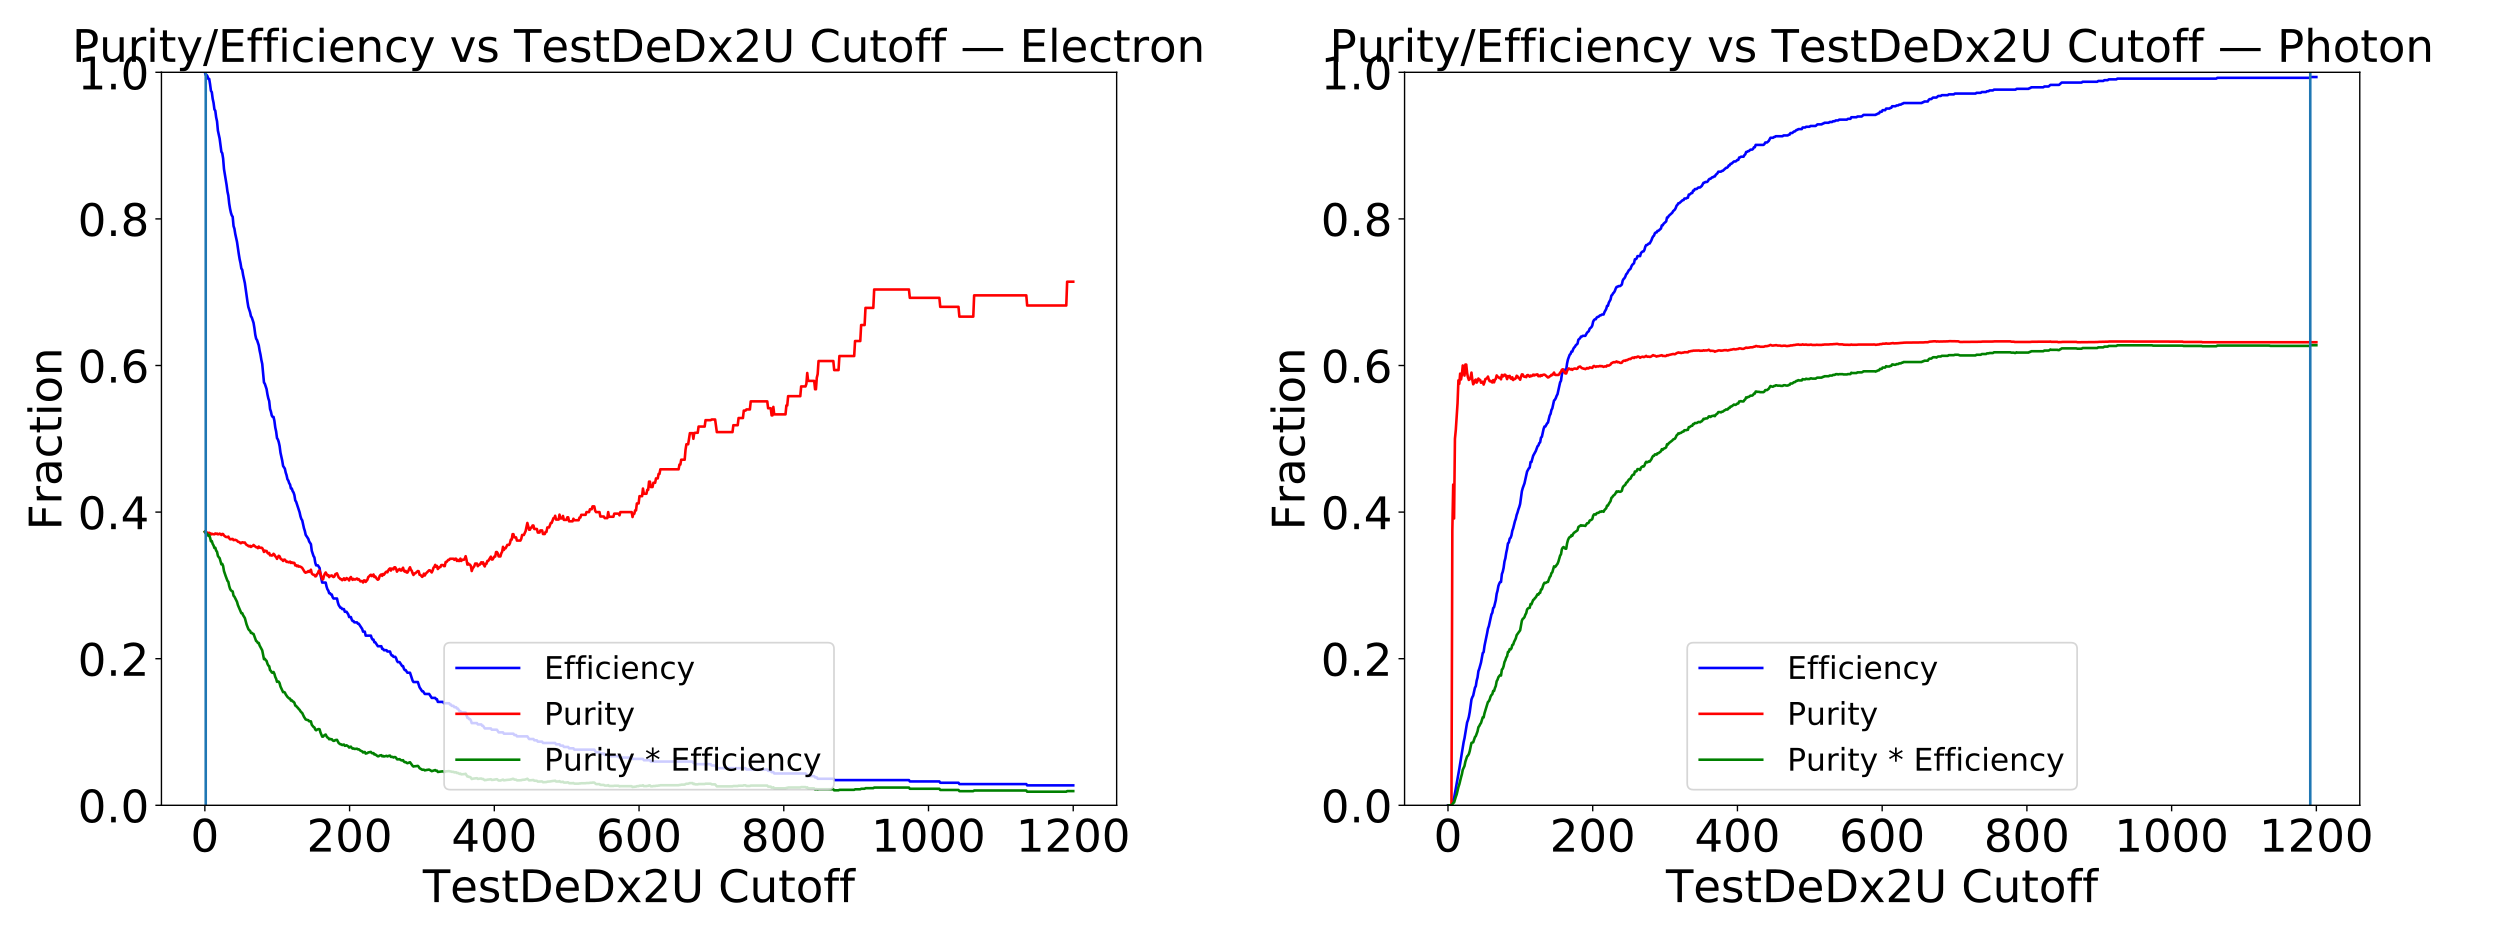 <?xml version="1.0" encoding="utf-8" standalone="no"?>
<!DOCTYPE svg PUBLIC "-//W3C//DTD SVG 1.1//EN"
  "http://www.w3.org/Graphics/SVG/1.1/DTD/svg11.dtd">
<!-- Created with matplotlib (https://matplotlib.org/) -->
<svg height="540pt" version="1.1" viewBox="0 0 1440 540" width="1440pt" xmlns="http://www.w3.org/2000/svg" xmlns:xlink="http://www.w3.org/1999/xlink">
 <defs>
  <style type="text/css">
*{stroke-linecap:butt;stroke-linejoin:round;}
  </style>
 </defs>
 <g id="figure_1">
  <g id="patch_1">
   <path d="M 0 540 
L 1440 540 
L 1440 0 
L 0 0 
z
" style="fill:#ffffff;"/>
  </g>
  <g id="axes_1">
   <g id="patch_2">
    <path d="M 92.99 463.84 
L 643.19 463.84 
L 643.19 41.64 
L 92.99 41.64 
z
" style="fill:#ffffff;"/>
   </g>
   <g id="matplotlib.axis_1">
    <g id="xtick_1">
     <g id="line2d_1">
      <defs>
       <path d="M 0 0 
L 0 3.5 
" id="m9fce8fd8a8" style="stroke:#000000;stroke-width:0.8;"/>
      </defs>
      <g>
       <use style="stroke:#000000;stroke-width:0.8;" x="117.999" xlink:href="#m9fce8fd8a8" y="463.84"/>
      </g>
     </g>
     <g id="text_1">
      <!-- 0 -->
      <defs>
       <path d="M 31.781 66.406 
Q 24.172 66.406 20.328 58.906 
Q 16.5 51.422 16.5 36.375 
Q 16.5 21.391 20.328 13.891 
Q 24.172 6.391 31.781 6.391 
Q 39.453 6.391 43.281 13.891 
Q 47.125 21.391 47.125 36.375 
Q 47.125 51.422 43.281 58.906 
Q 39.453 66.406 31.781 66.406 
z
M 31.781 74.219 
Q 44.047 74.219 50.516 64.516 
Q 56.984 54.828 56.984 36.375 
Q 56.984 17.969 50.516 8.266 
Q 44.047 -1.422 31.781 -1.422 
Q 19.531 -1.422 13.062 8.266 
Q 6.594 17.969 6.594 36.375 
Q 6.594 54.828 13.062 64.516 
Q 19.531 74.219 31.781 74.219 
z
" id="DejaVuSans-48"/>
      </defs>
      <g transform="translate(109.753 490.535)scale(0.259 -0.259)">
       <use xlink:href="#DejaVuSans-48"/>
      </g>
     </g>
    </g>
    <g id="xtick_2">
     <g id="line2d_2">
      <g>
       <use style="stroke:#000000;stroke-width:0.8;" x="201.363" xlink:href="#m9fce8fd8a8" y="463.84"/>
      </g>
     </g>
     <g id="text_2">
      <!-- 200 -->
      <defs>
       <path d="M 19.188 8.297 
L 53.609 8.297 
L 53.609 0 
L 7.328 0 
L 7.328 8.297 
Q 12.938 14.109 22.625 23.891 
Q 32.328 33.688 34.812 36.531 
Q 39.547 41.844 41.422 45.531 
Q 43.312 49.219 43.312 52.781 
Q 43.312 58.594 39.234 62.25 
Q 35.156 65.922 28.609 65.922 
Q 23.969 65.922 18.812 64.312 
Q 13.672 62.703 7.812 59.422 
L 7.812 69.391 
Q 13.766 71.781 18.938 73 
Q 24.125 74.219 28.422 74.219 
Q 39.75 74.219 46.484 68.547 
Q 53.219 62.891 53.219 53.422 
Q 53.219 48.922 51.531 44.891 
Q 49.859 40.875 45.406 35.406 
Q 44.188 33.984 37.641 27.219 
Q 31.109 20.453 19.188 8.297 
z
" id="DejaVuSans-50"/>
      </defs>
      <g transform="translate(176.625 490.535)scale(0.259 -0.259)">
       <use xlink:href="#DejaVuSans-50"/>
       <use x="63.623" xlink:href="#DejaVuSans-48"/>
       <use x="127.246" xlink:href="#DejaVuSans-48"/>
      </g>
     </g>
    </g>
    <g id="xtick_3">
     <g id="line2d_3">
      <g>
       <use style="stroke:#000000;stroke-width:0.8;" x="284.726" xlink:href="#m9fce8fd8a8" y="463.84"/>
      </g>
     </g>
     <g id="text_3">
      <!-- 400 -->
      <defs>
       <path d="M 37.797 64.312 
L 12.891 25.391 
L 37.797 25.391 
z
M 35.203 72.906 
L 47.609 72.906 
L 47.609 25.391 
L 58.016 25.391 
L 58.016 17.188 
L 47.609 17.188 
L 47.609 0 
L 37.797 0 
L 37.797 17.188 
L 4.891 17.188 
L 4.891 26.703 
z
" id="DejaVuSans-52"/>
      </defs>
      <g transform="translate(259.989 490.535)scale(0.259 -0.259)">
       <use xlink:href="#DejaVuSans-52"/>
       <use x="63.623" xlink:href="#DejaVuSans-48"/>
       <use x="127.246" xlink:href="#DejaVuSans-48"/>
      </g>
     </g>
    </g>
    <g id="xtick_4">
     <g id="line2d_4">
      <g>
       <use style="stroke:#000000;stroke-width:0.8;" x="368.09" xlink:href="#m9fce8fd8a8" y="463.84"/>
      </g>
     </g>
     <g id="text_4">
      <!-- 600 -->
      <defs>
       <path d="M 33.016 40.375 
Q 26.375 40.375 22.484 35.828 
Q 18.609 31.297 18.609 23.391 
Q 18.609 15.531 22.484 10.953 
Q 26.375 6.391 33.016 6.391 
Q 39.656 6.391 43.531 10.953 
Q 47.406 15.531 47.406 23.391 
Q 47.406 31.297 43.531 35.828 
Q 39.656 40.375 33.016 40.375 
z
M 52.594 71.297 
L 52.594 62.312 
Q 48.875 64.062 45.094 64.984 
Q 41.312 65.922 37.594 65.922 
Q 27.828 65.922 22.672 59.328 
Q 17.531 52.734 16.797 39.406 
Q 19.672 43.656 24.016 45.922 
Q 28.375 48.188 33.594 48.188 
Q 44.578 48.188 50.953 41.516 
Q 57.328 34.859 57.328 23.391 
Q 57.328 12.156 50.688 5.359 
Q 44.047 -1.422 33.016 -1.422 
Q 20.359 -1.422 13.672 8.266 
Q 6.984 17.969 6.984 36.375 
Q 6.984 53.656 15.188 63.938 
Q 23.391 74.219 37.203 74.219 
Q 40.922 74.219 44.703 73.484 
Q 48.484 72.75 52.594 71.297 
z
" id="DejaVuSans-54"/>
      </defs>
      <g transform="translate(343.353 490.535)scale(0.259 -0.259)">
       <use xlink:href="#DejaVuSans-54"/>
       <use x="63.623" xlink:href="#DejaVuSans-48"/>
       <use x="127.246" xlink:href="#DejaVuSans-48"/>
      </g>
     </g>
    </g>
    <g id="xtick_5">
     <g id="line2d_5">
      <g>
       <use style="stroke:#000000;stroke-width:0.8;" x="451.454" xlink:href="#m9fce8fd8a8" y="463.84"/>
      </g>
     </g>
     <g id="text_5">
      <!-- 800 -->
      <defs>
       <path d="M 31.781 34.625 
Q 24.75 34.625 20.719 30.859 
Q 16.703 27.094 16.703 20.516 
Q 16.703 13.922 20.719 10.156 
Q 24.75 6.391 31.781 6.391 
Q 38.812 6.391 42.859 10.172 
Q 46.922 13.969 46.922 20.516 
Q 46.922 27.094 42.891 30.859 
Q 38.875 34.625 31.781 34.625 
z
M 21.922 38.812 
Q 15.578 40.375 12.031 44.719 
Q 8.5 49.078 8.5 55.328 
Q 8.5 64.062 14.719 69.141 
Q 20.953 74.219 31.781 74.219 
Q 42.672 74.219 48.875 69.141 
Q 55.078 64.062 55.078 55.328 
Q 55.078 49.078 51.531 44.719 
Q 48 40.375 41.703 38.812 
Q 48.828 37.156 52.797 32.312 
Q 56.781 27.484 56.781 20.516 
Q 56.781 9.906 50.312 4.234 
Q 43.844 -1.422 31.781 -1.422 
Q 19.734 -1.422 13.25 4.234 
Q 6.781 9.906 6.781 20.516 
Q 6.781 27.484 10.781 32.312 
Q 14.797 37.156 21.922 38.812 
z
M 18.312 54.391 
Q 18.312 48.734 21.844 45.562 
Q 25.391 42.391 31.781 42.391 
Q 38.141 42.391 41.719 45.562 
Q 45.312 48.734 45.312 54.391 
Q 45.312 60.062 41.719 63.234 
Q 38.141 66.406 31.781 66.406 
Q 25.391 66.406 21.844 63.234 
Q 18.312 60.062 18.312 54.391 
z
" id="DejaVuSans-56"/>
      </defs>
      <g transform="translate(426.716 490.535)scale(0.259 -0.259)">
       <use xlink:href="#DejaVuSans-56"/>
       <use x="63.623" xlink:href="#DejaVuSans-48"/>
       <use x="127.246" xlink:href="#DejaVuSans-48"/>
      </g>
     </g>
    </g>
    <g id="xtick_6">
     <g id="line2d_6">
      <g>
       <use style="stroke:#000000;stroke-width:0.8;" x="534.817" xlink:href="#m9fce8fd8a8" y="463.84"/>
      </g>
     </g>
     <g id="text_6">
      <!-- 1000 -->
      <defs>
       <path d="M 12.406 8.297 
L 28.516 8.297 
L 28.516 63.922 
L 10.984 60.406 
L 10.984 69.391 
L 28.422 72.906 
L 38.281 72.906 
L 38.281 8.297 
L 54.391 8.297 
L 54.391 0 
L 12.406 0 
z
" id="DejaVuSans-49"/>
      </defs>
      <g transform="translate(501.834 490.535)scale(0.259 -0.259)">
       <use xlink:href="#DejaVuSans-49"/>
       <use x="63.623" xlink:href="#DejaVuSans-48"/>
       <use x="127.246" xlink:href="#DejaVuSans-48"/>
       <use x="190.869" xlink:href="#DejaVuSans-48"/>
      </g>
     </g>
    </g>
    <g id="xtick_7">
     <g id="line2d_7">
      <g>
       <use style="stroke:#000000;stroke-width:0.8;" x="618.181" xlink:href="#m9fce8fd8a8" y="463.84"/>
      </g>
     </g>
     <g id="text_7">
      <!-- 1200 -->
      <g transform="translate(585.198 490.535)scale(0.259 -0.259)">
       <use xlink:href="#DejaVuSans-49"/>
       <use x="63.623" xlink:href="#DejaVuSans-50"/>
       <use x="127.246" xlink:href="#DejaVuSans-48"/>
       <use x="190.869" xlink:href="#DejaVuSans-48"/>
      </g>
     </g>
    </g>
    <g id="text_8">
     <!-- TestDeDx2U Cutoff -->
     <defs>
      <path d="M -0.297 72.906 
L 61.375 72.906 
L 61.375 64.594 
L 35.5 64.594 
L 35.5 0 
L 25.594 0 
L 25.594 64.594 
L -0.297 64.594 
z
" id="DejaVuSans-84"/>
      <path d="M 56.203 29.594 
L 56.203 25.203 
L 14.891 25.203 
Q 15.484 15.922 20.484 11.062 
Q 25.484 6.203 34.422 6.203 
Q 39.594 6.203 44.453 7.469 
Q 49.312 8.734 54.109 11.281 
L 54.109 2.781 
Q 49.266 0.734 44.188 -0.344 
Q 39.109 -1.422 33.891 -1.422 
Q 20.797 -1.422 13.156 6.188 
Q 5.516 13.812 5.516 26.812 
Q 5.516 40.234 12.766 48.109 
Q 20.016 56 32.328 56 
Q 43.359 56 49.781 48.891 
Q 56.203 41.797 56.203 29.594 
z
M 47.219 32.234 
Q 47.125 39.594 43.094 43.984 
Q 39.062 48.391 32.422 48.391 
Q 24.906 48.391 20.391 44.141 
Q 15.875 39.891 15.188 32.172 
z
" id="DejaVuSans-101"/>
      <path d="M 44.281 53.078 
L 44.281 44.578 
Q 40.484 46.531 36.375 47.5 
Q 32.281 48.484 27.875 48.484 
Q 21.188 48.484 17.844 46.438 
Q 14.5 44.391 14.5 40.281 
Q 14.5 37.156 16.891 35.375 
Q 19.281 33.594 26.516 31.984 
L 29.594 31.297 
Q 39.156 29.25 43.188 25.516 
Q 47.219 21.781 47.219 15.094 
Q 47.219 7.469 41.188 3.016 
Q 35.156 -1.422 24.609 -1.422 
Q 20.219 -1.422 15.453 -0.562 
Q 10.688 0.297 5.422 2 
L 5.422 11.281 
Q 10.406 8.688 15.234 7.391 
Q 20.062 6.109 24.812 6.109 
Q 31.156 6.109 34.562 8.281 
Q 37.984 10.453 37.984 14.406 
Q 37.984 18.062 35.516 20.016 
Q 33.062 21.969 24.703 23.781 
L 21.578 24.516 
Q 13.234 26.266 9.516 29.906 
Q 5.812 33.547 5.812 39.891 
Q 5.812 47.609 11.281 51.797 
Q 16.75 56 26.812 56 
Q 31.781 56 36.172 55.266 
Q 40.578 54.547 44.281 53.078 
z
" id="DejaVuSans-115"/>
      <path d="M 18.312 70.219 
L 18.312 54.688 
L 36.812 54.688 
L 36.812 47.703 
L 18.312 47.703 
L 18.312 18.016 
Q 18.312 11.328 20.141 9.422 
Q 21.969 7.516 27.594 7.516 
L 36.812 7.516 
L 36.812 0 
L 27.594 0 
Q 17.188 0 13.234 3.875 
Q 9.281 7.766 9.281 18.016 
L 9.281 47.703 
L 2.688 47.703 
L 2.688 54.688 
L 9.281 54.688 
L 9.281 70.219 
z
" id="DejaVuSans-116"/>
      <path d="M 19.672 64.797 
L 19.672 8.109 
L 31.594 8.109 
Q 46.688 8.109 53.688 14.938 
Q 60.688 21.781 60.688 36.531 
Q 60.688 51.172 53.688 57.984 
Q 46.688 64.797 31.594 64.797 
z
M 9.812 72.906 
L 30.078 72.906 
Q 51.266 72.906 61.172 64.094 
Q 71.094 55.281 71.094 36.531 
Q 71.094 17.672 61.125 8.828 
Q 51.172 0 30.078 0 
L 9.812 0 
z
" id="DejaVuSans-68"/>
      <path d="M 54.891 54.688 
L 35.109 28.078 
L 55.906 0 
L 45.312 0 
L 29.391 21.484 
L 13.484 0 
L 2.875 0 
L 24.125 28.609 
L 4.688 54.688 
L 15.281 54.688 
L 29.781 35.203 
L 44.281 54.688 
z
" id="DejaVuSans-120"/>
      <path d="M 8.688 72.906 
L 18.609 72.906 
L 18.609 28.609 
Q 18.609 16.891 22.844 11.734 
Q 27.094 6.594 36.625 6.594 
Q 46.094 6.594 50.344 11.734 
Q 54.594 16.891 54.594 28.609 
L 54.594 72.906 
L 64.5 72.906 
L 64.5 27.391 
Q 64.5 13.141 57.438 5.859 
Q 50.391 -1.422 36.625 -1.422 
Q 22.797 -1.422 15.734 5.859 
Q 8.688 13.141 8.688 27.391 
z
" id="DejaVuSans-85"/>
      <path id="DejaVuSans-32"/>
      <path d="M 64.406 67.281 
L 64.406 56.891 
Q 59.422 61.531 53.781 63.812 
Q 48.141 66.109 41.797 66.109 
Q 29.297 66.109 22.656 58.469 
Q 16.016 50.828 16.016 36.375 
Q 16.016 21.969 22.656 14.328 
Q 29.297 6.688 41.797 6.688 
Q 48.141 6.688 53.781 8.984 
Q 59.422 11.281 64.406 15.922 
L 64.406 5.609 
Q 59.234 2.094 53.438 0.328 
Q 47.656 -1.422 41.219 -1.422 
Q 24.656 -1.422 15.125 8.703 
Q 5.609 18.844 5.609 36.375 
Q 5.609 53.953 15.125 64.078 
Q 24.656 74.219 41.219 74.219 
Q 47.75 74.219 53.531 72.484 
Q 59.328 70.75 64.406 67.281 
z
" id="DejaVuSans-67"/>
      <path d="M 8.5 21.578 
L 8.5 54.688 
L 17.484 54.688 
L 17.484 21.922 
Q 17.484 14.156 20.5 10.266 
Q 23.531 6.391 29.594 6.391 
Q 36.859 6.391 41.078 11.031 
Q 45.312 15.672 45.312 23.688 
L 45.312 54.688 
L 54.297 54.688 
L 54.297 0 
L 45.312 0 
L 45.312 8.406 
Q 42.047 3.422 37.719 1 
Q 33.406 -1.422 27.688 -1.422 
Q 18.266 -1.422 13.375 4.438 
Q 8.5 10.297 8.5 21.578 
z
M 31.109 56 
z
" id="DejaVuSans-117"/>
      <path d="M 30.609 48.391 
Q 23.391 48.391 19.188 42.75 
Q 14.984 37.109 14.984 27.297 
Q 14.984 17.484 19.156 11.844 
Q 23.344 6.203 30.609 6.203 
Q 37.797 6.203 41.984 11.859 
Q 46.188 17.531 46.188 27.297 
Q 46.188 37.016 41.984 42.703 
Q 37.797 48.391 30.609 48.391 
z
M 30.609 56 
Q 42.328 56 49.016 48.375 
Q 55.719 40.766 55.719 27.297 
Q 55.719 13.875 49.016 6.219 
Q 42.328 -1.422 30.609 -1.422 
Q 18.844 -1.422 12.172 6.219 
Q 5.516 13.875 5.516 27.297 
Q 5.516 40.766 12.172 48.375 
Q 18.844 56 30.609 56 
z
" id="DejaVuSans-111"/>
      <path d="M 37.109 75.984 
L 37.109 68.5 
L 28.516 68.5 
Q 23.688 68.5 21.797 66.547 
Q 19.922 64.594 19.922 59.516 
L 19.922 54.688 
L 34.719 54.688 
L 34.719 47.703 
L 19.922 47.703 
L 19.922 0 
L 10.891 0 
L 10.891 47.703 
L 2.297 47.703 
L 2.297 54.688 
L 10.891 54.688 
L 10.891 58.5 
Q 10.891 67.625 15.141 71.797 
Q 19.391 75.984 28.609 75.984 
z
" id="DejaVuSans-102"/>
     </defs>
     <g transform="translate(243.551 519.621)scale(0.259 -0.259)">
      <use xlink:href="#DejaVuSans-84"/>
      <use x="60.818" xlink:href="#DejaVuSans-101"/>
      <use x="122.342" xlink:href="#DejaVuSans-115"/>
      <use x="174.441" xlink:href="#DejaVuSans-116"/>
      <use x="213.65" xlink:href="#DejaVuSans-68"/>
      <use x="290.652" xlink:href="#DejaVuSans-101"/>
      <use x="352.176" xlink:href="#DejaVuSans-68"/>
      <use x="429.178" xlink:href="#DejaVuSans-120"/>
      <use x="488.357" xlink:href="#DejaVuSans-50"/>
      <use x="551.98" xlink:href="#DejaVuSans-85"/>
      <use x="625.174" xlink:href="#DejaVuSans-32"/>
      <use x="656.961" xlink:href="#DejaVuSans-67"/>
      <use x="726.785" xlink:href="#DejaVuSans-117"/>
      <use x="790.164" xlink:href="#DejaVuSans-116"/>
      <use x="829.373" xlink:href="#DejaVuSans-111"/>
      <use x="890.555" xlink:href="#DejaVuSans-102"/>
      <use x="925.76" xlink:href="#DejaVuSans-102"/>
     </g>
    </g>
   </g>
   <g id="matplotlib.axis_2">
    <g id="ytick_1">
     <g id="line2d_8">
      <defs>
       <path d="M 0 0 
L -3.5 0 
" id="mcb5b004d4d" style="stroke:#000000;stroke-width:0.8;"/>
      </defs>
      <g>
       <use style="stroke:#000000;stroke-width:0.8;" x="92.99" xlink:href="#mcb5b004d4d" y="463.84"/>
      </g>
     </g>
     <g id="text_9">
      <!-- 0.0 -->
      <defs>
       <path d="M 10.688 12.406 
L 21 12.406 
L 21 0 
L 10.688 0 
z
" id="DejaVuSans-46"/>
      </defs>
      <g transform="translate(44.769 473.688)scale(0.259 -0.259)">
       <use xlink:href="#DejaVuSans-48"/>
       <use x="63.623" xlink:href="#DejaVuSans-46"/>
       <use x="95.41" xlink:href="#DejaVuSans-48"/>
      </g>
     </g>
    </g>
    <g id="ytick_2">
     <g id="line2d_9">
      <g>
       <use style="stroke:#000000;stroke-width:0.8;" x="92.99" xlink:href="#mcb5b004d4d" y="379.4"/>
      </g>
     </g>
     <g id="text_10">
      <!-- 0.2 -->
      <g transform="translate(44.769 389.248)scale(0.259 -0.259)">
       <use xlink:href="#DejaVuSans-48"/>
       <use x="63.623" xlink:href="#DejaVuSans-46"/>
       <use x="95.41" xlink:href="#DejaVuSans-50"/>
      </g>
     </g>
    </g>
    <g id="ytick_3">
     <g id="line2d_10">
      <g>
       <use style="stroke:#000000;stroke-width:0.8;" x="92.99" xlink:href="#mcb5b004d4d" y="294.96"/>
      </g>
     </g>
     <g id="text_11">
      <!-- 0.4 -->
      <g transform="translate(44.769 304.808)scale(0.259 -0.259)">
       <use xlink:href="#DejaVuSans-48"/>
       <use x="63.623" xlink:href="#DejaVuSans-46"/>
       <use x="95.41" xlink:href="#DejaVuSans-52"/>
      </g>
     </g>
    </g>
    <g id="ytick_4">
     <g id="line2d_11">
      <g>
       <use style="stroke:#000000;stroke-width:0.8;" x="92.99" xlink:href="#mcb5b004d4d" y="210.52"/>
      </g>
     </g>
     <g id="text_12">
      <!-- 0.6 -->
      <g transform="translate(44.769 220.368)scale(0.259 -0.259)">
       <use xlink:href="#DejaVuSans-48"/>
       <use x="63.623" xlink:href="#DejaVuSans-46"/>
       <use x="95.41" xlink:href="#DejaVuSans-54"/>
      </g>
     </g>
    </g>
    <g id="ytick_5">
     <g id="line2d_12">
      <g>
       <use style="stroke:#000000;stroke-width:0.8;" x="92.99" xlink:href="#mcb5b004d4d" y="126.08"/>
      </g>
     </g>
     <g id="text_13">
      <!-- 0.8 -->
      <g transform="translate(44.769 135.928)scale(0.259 -0.259)">
       <use xlink:href="#DejaVuSans-48"/>
       <use x="63.623" xlink:href="#DejaVuSans-46"/>
       <use x="95.41" xlink:href="#DejaVuSans-56"/>
      </g>
     </g>
    </g>
    <g id="ytick_6">
     <g id="line2d_13">
      <g>
       <use style="stroke:#000000;stroke-width:0.8;" x="92.99" xlink:href="#mcb5b004d4d" y="41.64"/>
      </g>
     </g>
     <g id="text_14">
      <!-- 1.0 -->
      <g transform="translate(44.769 51.488)scale(0.259 -0.259)">
       <use xlink:href="#DejaVuSans-49"/>
       <use x="63.623" xlink:href="#DejaVuSans-46"/>
       <use x="95.41" xlink:href="#DejaVuSans-48"/>
      </g>
     </g>
    </g>
    <g id="text_15">
     <!-- Fraction -->
     <defs>
      <path d="M 9.812 72.906 
L 51.703 72.906 
L 51.703 64.594 
L 19.672 64.594 
L 19.672 43.109 
L 48.578 43.109 
L 48.578 34.812 
L 19.672 34.812 
L 19.672 0 
L 9.812 0 
z
" id="DejaVuSans-70"/>
      <path d="M 41.109 46.297 
Q 39.594 47.172 37.812 47.578 
Q 36.031 48 33.891 48 
Q 26.266 48 22.188 43.047 
Q 18.109 38.094 18.109 28.812 
L 18.109 0 
L 9.078 0 
L 9.078 54.688 
L 18.109 54.688 
L 18.109 46.188 
Q 20.953 51.172 25.484 53.578 
Q 30.031 56 36.531 56 
Q 37.453 56 38.578 55.875 
Q 39.703 55.766 41.062 55.516 
z
" id="DejaVuSans-114"/>
      <path d="M 34.281 27.484 
Q 23.391 27.484 19.188 25 
Q 14.984 22.516 14.984 16.5 
Q 14.984 11.719 18.141 8.906 
Q 21.297 6.109 26.703 6.109 
Q 34.188 6.109 38.703 11.406 
Q 43.219 16.703 43.219 25.484 
L 43.219 27.484 
z
M 52.203 31.203 
L 52.203 0 
L 43.219 0 
L 43.219 8.297 
Q 40.141 3.328 35.547 0.953 
Q 30.953 -1.422 24.312 -1.422 
Q 15.922 -1.422 10.953 3.297 
Q 6 8.016 6 15.922 
Q 6 25.141 12.172 29.828 
Q 18.359 34.516 30.609 34.516 
L 43.219 34.516 
L 43.219 35.406 
Q 43.219 41.609 39.141 45 
Q 35.062 48.391 27.688 48.391 
Q 23 48.391 18.547 47.266 
Q 14.109 46.141 10.016 43.891 
L 10.016 52.203 
Q 14.938 54.109 19.578 55.047 
Q 24.219 56 28.609 56 
Q 40.484 56 46.344 49.844 
Q 52.203 43.703 52.203 31.203 
z
" id="DejaVuSans-97"/>
      <path d="M 48.781 52.594 
L 48.781 44.188 
Q 44.969 46.297 41.141 47.344 
Q 37.312 48.391 33.406 48.391 
Q 24.656 48.391 19.812 42.844 
Q 14.984 37.312 14.984 27.297 
Q 14.984 17.281 19.812 11.734 
Q 24.656 6.203 33.406 6.203 
Q 37.312 6.203 41.141 7.25 
Q 44.969 8.297 48.781 10.406 
L 48.781 2.094 
Q 45.016 0.344 40.984 -0.531 
Q 36.969 -1.422 32.422 -1.422 
Q 20.062 -1.422 12.781 6.344 
Q 5.516 14.109 5.516 27.297 
Q 5.516 40.672 12.859 48.328 
Q 20.219 56 33.016 56 
Q 37.156 56 41.109 55.141 
Q 45.062 54.297 48.781 52.594 
z
" id="DejaVuSans-99"/>
      <path d="M 9.422 54.688 
L 18.406 54.688 
L 18.406 0 
L 9.422 0 
z
M 9.422 75.984 
L 18.406 75.984 
L 18.406 64.594 
L 9.422 64.594 
z
" id="DejaVuSans-105"/>
      <path d="M 54.891 33.016 
L 54.891 0 
L 45.906 0 
L 45.906 32.719 
Q 45.906 40.484 42.875 44.328 
Q 39.844 48.188 33.797 48.188 
Q 26.516 48.188 22.312 43.547 
Q 18.109 38.922 18.109 30.906 
L 18.109 0 
L 9.078 0 
L 9.078 54.688 
L 18.109 54.688 
L 18.109 46.188 
Q 21.344 51.125 25.703 53.562 
Q 30.078 56 35.797 56 
Q 45.219 56 50.047 50.172 
Q 54.891 44.344 54.891 33.016 
z
" id="DejaVuSans-110"/>
     </defs>
     <g transform="translate(35.379 305.4)rotate(-90)scale(0.259 -0.259)">
      <use xlink:href="#DejaVuSans-70"/>
      <use x="57.41" xlink:href="#DejaVuSans-114"/>
      <use x="98.523" xlink:href="#DejaVuSans-97"/>
      <use x="159.803" xlink:href="#DejaVuSans-99"/>
      <use x="214.783" xlink:href="#DejaVuSans-116"/>
      <use x="253.992" xlink:href="#DejaVuSans-105"/>
      <use x="281.775" xlink:href="#DejaVuSans-111"/>
      <use x="342.957" xlink:href="#DejaVuSans-110"/>
     </g>
    </g>
   </g>
   <g id="line2d_14">
    <path clip-path="url(#pe2976e345b)" d="M 117.999 41.64 
L 118.5 43.167 
L 119 43.167 
L 119.501 43.93 
L 120.002 45.457 
L 120.503 45.457 
L 121.003 48.511 
L 121.504 52.329 
L 122.005 53.092 
L 122.505 56.909 
L 123.006 59.2 
L 123.507 63.017 
L 124.007 63.781 
L 124.508 67.598 
L 125.009 69.888 
L 125.509 75.233 
L 126.511 79.814 
L 127.512 87.448 
L 128.013 88.212 
L 128.513 91.266 
L 129.014 97.373 
L 130.516 106.535 
L 131.017 110.352 
L 131.518 112.643 
L 132.018 117.224 
L 132.519 120.278 
L 133.02 122.568 
L 133.52 124.095 
L 134.021 124.858 
L 134.522 130.203 
L 135.022 131.73 
L 135.523 134.784 
L 136.524 139.364 
L 137.526 146.236 
L 138.026 149.29 
L 138.527 151.58 
L 139.028 154.634 
L 139.528 155.397 
L 140.029 158.451 
L 141.03 163.032 
L 142.533 173.721 
L 143.033 176.775 
L 144.035 179.828 
L 144.535 182.119 
L 145.036 182.882 
L 146.037 185.936 
L 146.538 188.99 
L 147.039 192.807 
L 147.539 195.098 
L 148.04 195.861 
L 149.041 198.915 
L 149.542 201.969 
L 150.043 204.26 
L 150.543 207.313 
L 151.044 209.604 
L 152.046 220.292 
L 152.546 221.056 
L 153.548 224.11 
L 154.048 227.164 
L 154.549 229.454 
L 155.05 230.981 
L 155.55 235.562 
L 156.051 237.089 
L 156.552 239.379 
L 157.052 240.143 
L 157.553 240.143 
L 158.054 242.433 
L 158.554 246.25 
L 159.055 248.541 
L 159.556 252.358 
L 160.056 253.122 
L 160.557 254.649 
L 161.058 256.939 
L 161.558 260.756 
L 162.56 265.337 
L 163.061 268.391 
L 164.062 269.918 
L 164.563 272.209 
L 165.063 273.735 
L 165.564 276.026 
L 166.065 276.789 
L 166.565 278.316 
L 167.066 279.08 
L 167.567 281.37 
L 168.067 281.37 
L 168.568 282.897 
L 169.069 283.661 
L 169.569 285.188 
L 170.07 288.241 
L 170.571 289.005 
L 172.573 295.113 
L 173.074 297.403 
L 173.575 298.93 
L 174.076 299.694 
L 175.077 304.274 
L 175.578 305.801 
L 176.078 308.092 
L 177.58 310.382 
L 178.081 311.909 
L 179.082 313.436 
L 179.583 317.253 
L 180.584 320.307 
L 181.085 321.071 
L 181.586 324.125 
L 182.086 325.652 
L 183.088 325.652 
L 184.089 327.179 
L 184.59 330.996 
L 185.591 335.577 
L 187.594 335.577 
L 188.095 337.867 
L 188.595 339.394 
L 189.096 340.158 
L 189.597 341.684 
L 190.097 341.684 
L 190.598 342.448 
L 191.099 342.448 
L 191.599 343.975 
L 192.1 344.738 
L 194.103 344.738 
L 194.604 347.029 
L 195.104 348.556 
L 196.106 350.083 
L 196.606 350.083 
L 197.107 350.846 
L 198.108 350.846 
L 198.609 352.373 
L 199.61 352.373 
L 200.612 353.9 
L 201.112 355.427 
L 202.114 355.427 
L 202.614 356.954 
L 203.115 357.717 
L 203.616 357.717 
L 204.117 358.481 
L 205.619 358.481 
L 206.119 359.244 
L 206.62 359.244 
L 208.623 362.298 
L 209.123 363.825 
L 210.125 363.825 
L 210.625 366.116 
L 213.629 366.116 
L 214.13 367.643 
L 214.631 368.406 
L 215.132 368.406 
L 215.632 369.933 
L 216.133 369.933 
L 217.635 372.223 
L 219.638 372.223 
L 220.138 373.75 
L 220.639 373.75 
L 221.14 374.514 
L 222.642 374.514 
L 223.142 375.277 
L 224.644 375.277 
L 225.145 376.804 
L 225.646 377.568 
L 226.147 377.568 
L 226.647 378.331 
L 227.649 378.331 
L 228.149 379.095 
L 228.65 380.622 
L 229.151 381.385 
L 230.152 381.385 
L 231.654 383.675 
L 232.155 383.675 
L 232.655 385.202 
L 233.156 385.966 
L 233.657 385.966 
L 234.658 387.493 
L 236.16 387.493 
L 237.662 392.074 
L 238.163 392.837 
L 240.666 392.837 
L 241.668 395.891 
L 243.17 398.181 
L 243.67 398.181 
L 244.672 399.708 
L 247.175 399.708 
L 248.677 401.999 
L 250.68 401.999 
L 251.181 402.762 
L 251.681 402.762 
L 252.182 404.289 
L 255.186 404.289 
L 255.687 405.053 
L 258.691 405.053 
L 259.192 405.816 
L 259.692 405.816 
L 260.193 406.58 
L 261.194 406.58 
L 261.695 407.343 
L 262.696 407.343 
L 263.197 408.107 
L 263.698 408.107 
L 264.699 409.633 
L 265.2 409.633 
L 265.7 410.397 
L 268.204 410.397 
L 269.205 413.451 
L 269.706 413.451 
L 270.207 414.214 
L 270.707 414.214 
L 271.208 414.978 
L 271.709 416.505 
L 274.713 416.505 
L 275.213 417.268 
L 277.216 417.268 
L 277.717 418.032 
L 278.218 418.032 
L 279.219 419.559 
L 282.724 419.559 
L 283.224 420.322 
L 286.228 420.322 
L 287.23 421.849 
L 289.733 421.849 
L 290.234 422.613 
L 295.741 422.613 
L 296.242 423.376 
L 297.243 423.376 
L 297.744 424.139 
L 303.752 424.139 
L 304.754 425.666 
L 307.257 425.666 
L 307.758 426.43 
L 309.26 426.43 
L 309.761 427.193 
L 312.264 427.193 
L 312.765 427.957 
L 319.774 427.957 
L 320.275 428.72 
L 322.278 428.72 
L 322.778 429.484 
L 324.28 429.484 
L 324.781 430.247 
L 327.284 430.247 
L 327.785 431.011 
L 330.289 431.011 
L 330.789 431.774 
L 342.305 431.774 
L 343.306 433.301 
L 345.309 433.301 
L 345.81 434.065 
L 347.812 434.065 
L 348.313 434.828 
L 350.316 434.828 
L 350.817 435.592 
L 356.324 435.592 
L 356.825 436.355 
L 363.834 436.355 
L 364.335 437.118 
L 370.343 437.118 
L 370.844 437.882 
L 374.349 437.882 
L 374.849 438.645 
L 398.882 438.645 
L 399.383 439.409 
L 399.883 439.409 
L 400.384 440.172 
L 409.396 440.172 
L 409.897 440.936 
L 411.9 440.936 
L 412.901 442.463 
L 429.424 442.463 
L 429.924 443.226 
L 441.941 443.226 
L 442.441 443.99 
L 443.943 443.99 
L 444.444 444.753 
L 445.446 444.753 
L 445.946 445.517 
L 463.971 445.517 
L 464.471 446.28 
L 464.972 446.28 
L 465.473 447.044 
L 468.978 447.044 
L 469.478 447.807 
L 470.48 447.807 
L 470.98 448.571 
L 479.993 448.571 
L 480.493 449.334 
L 523.552 449.334 
L 524.053 450.098 
L 541.076 450.098 
L 541.577 450.861 
L 552.091 450.861 
L 552.592 451.624 
L 591.144 451.624 
L 591.645 452.388 
L 618.181 452.388 
L 618.181 452.388 
" style="fill:none;stroke:#0000ff;stroke-linecap:square;stroke-width:1.5;"/>
   </g>
   <g id="line2d_15">
    <path clip-path="url(#pe2976e345b)" d="M 117.999 306.298 
L 118.5 306.656 
L 119 306.656 
L 119.501 306.835 
L 120.002 307.194 
L 120.503 306.876 
L 121.003 307.171 
L 121.504 307.866 
L 122.005 307.405 
L 122.505 307.676 
L 123.507 307.745 
L 124.007 307.27 
L 124.508 307.548 
L 125.009 307.335 
L 125.509 307.776 
L 126.01 307.675 
L 126.511 307.343 
L 127.512 308.16 
L 128.013 307.54 
L 128.513 307.636 
L 129.014 308.429 
L 130.015 309.241 
L 131.017 309.434 
L 131.518 309.089 
L 132.018 310.005 
L 132.519 310.622 
L 133.02 310.655 
L 133.52 310.469 
L 134.021 310.438 
L 134.522 311.107 
L 135.523 310.926 
L 136.524 311.389 
L 137.025 312.022 
L 138.026 312.319 
L 138.527 312.896 
L 139.028 312.788 
L 139.528 312.358 
L 140.53 312.564 
L 141.03 312.478 
L 141.531 313.303 
L 142.032 313.863 
L 142.533 314.04 
L 143.033 314.501 
L 143.534 314.734 
L 144.035 314.403 
L 144.535 315.042 
L 145.036 314.59 
L 145.537 314.54 
L 146.037 313.908 
L 147.539 315.226 
L 148.04 315.202 
L 148.541 315.752 
L 149.041 314.803 
L 149.542 315.464 
L 150.043 315.547 
L 150.543 315.452 
L 151.044 315.692 
L 151.545 316.634 
L 152.046 317.923 
L 152.546 317.108 
L 153.047 317.551 
L 153.548 317.353 
L 154.048 318.416 
L 154.549 318.856 
L 155.05 318.5 
L 155.55 319.897 
L 156.051 319.71 
L 156.552 320.008 
L 157.052 319.83 
L 157.553 318.987 
L 158.054 319.456 
L 158.554 320.423 
L 159.055 320.91 
L 159.556 321.911 
L 160.056 320.862 
L 160.557 320.135 
L 161.058 320.461 
L 161.558 321.682 
L 162.059 322.209 
L 162.56 322.381 
L 163.061 323.107 
L 163.561 322.367 
L 164.062 322.364 
L 165.063 323.67 
L 165.564 323.487 
L 166.065 323.868 
L 166.565 323.875 
L 167.066 323.493 
L 167.567 324.275 
L 168.067 323.887 
L 168.568 324.284 
L 169.069 324.094 
L 169.569 324.299 
L 170.07 325.709 
L 170.571 325.523 
L 171.071 326.14 
L 171.572 325.766 
L 172.073 326.394 
L 172.573 326.22 
L 173.575 326.704 
L 174.076 327.134 
L 175.578 329.592 
L 176.078 329.892 
L 176.579 329.504 
L 177.08 329.534 
L 177.58 328.924 
L 178.081 329.412 
L 179.082 328.157 
L 179.583 330.294 
L 180.084 330.808 
L 180.584 331.108 
L 181.085 331.149 
L 181.586 331.993 
L 182.086 331.857 
L 182.587 330.707 
L 183.088 330.242 
L 183.589 328.856 
L 184.089 328.645 
L 185.091 332.095 
L 185.591 333.694 
L 186.092 333.694 
L 186.593 331.755 
L 187.093 330.514 
L 187.594 329.758 
L 188.595 331.497 
L 189.096 331.289 
L 189.597 332.416 
L 190.097 331.644 
L 190.598 331.695 
L 191.099 331.434 
L 191.599 332.06 
L 192.1 332.377 
L 192.601 332.114 
L 193.101 330.783 
L 194.103 330.243 
L 195.104 332.663 
L 195.605 332.993 
L 196.106 333.596 
L 196.606 333.596 
L 197.107 334.202 
L 198.108 333.117 
L 198.609 334.069 
L 199.11 333.795 
L 199.61 332.967 
L 200.612 333.654 
L 201.112 334.353 
L 201.613 332.94 
L 202.114 332.365 
L 202.614 333.359 
L 203.115 334.004 
L 203.616 333.427 
L 204.117 333.787 
L 204.617 333.787 
L 205.619 333.204 
L 206.119 333.859 
L 206.62 333.567 
L 207.621 334.888 
L 208.122 334.674 
L 208.623 334.754 
L 209.123 335.515 
L 209.624 334.313 
L 210.125 334.313 
L 210.625 335.17 
L 211.627 333.932 
L 212.127 332.352 
L 212.628 332.031 
L 213.129 331.385 
L 213.629 331.06 
L 214.13 331.837 
L 214.631 331.572 
L 215.132 330.905 
L 215.632 332.37 
L 216.133 332.036 
L 217.134 333.518 
L 217.635 333.932 
L 218.136 333.598 
L 218.636 331.902 
L 219.137 331.212 
L 219.638 330.864 
L 220.138 331.693 
L 220.639 330.633 
L 221.14 331.051 
L 222.141 329.608 
L 222.642 329.242 
L 223.142 329.661 
L 223.643 328.549 
L 224.144 327.798 
L 224.644 327.419 
L 225.145 328.641 
L 225.646 327.53 
L 226.147 327.53 
L 226.647 327.96 
L 227.148 326.778 
L 227.649 326.778 
L 228.149 327.607 
L 228.65 329.279 
L 229.151 328.536 
L 230.152 327.728 
L 230.653 328.584 
L 231.153 328.634 
L 232.155 327.016 
L 232.655 328.788 
L 233.156 329.264 
L 233.657 328.842 
L 234.157 329.745 
L 234.658 329.808 
L 235.159 328.952 
L 235.66 327.646 
L 236.16 326.762 
L 236.661 328.182 
L 237.162 328.736 
L 237.662 330.214 
L 238.163 331.189 
L 238.664 330.287 
L 239.164 330.287 
L 240.666 328.91 
L 241.167 329.032 
L 241.668 331.063 
L 242.168 331.149 
L 243.17 332.285 
L 243.67 331.807 
L 244.171 330.431 
L 244.672 331.509 
L 245.172 330.514 
L 247.175 328.478 
L 247.676 328.54 
L 248.677 329.729 
L 249.178 328.669 
L 249.679 327.047 
L 250.179 326.498 
L 250.68 325.386 
L 251.181 326.539 
L 251.681 325.979 
L 252.182 327.759 
L 253.183 326.625 
L 253.684 326.625 
L 254.185 325.472 
L 255.186 325.472 
L 255.687 326.088 
L 256.187 326.088 
L 256.688 323.713 
L 257.189 323.713 
L 258.19 322.495 
L 258.691 322.495 
L 259.192 321.861 
L 261.194 321.844 
L 261.695 322.47 
L 262.196 321.827 
L 262.696 321.827 
L 263.197 323.107 
L 263.698 322.461 
L 264.198 323.107 
L 264.699 323.107 
L 265.2 321.773 
L 265.7 323.107 
L 266.201 322.433 
L 267.203 322.433 
L 267.703 321.753 
L 268.204 320.374 
L 268.705 322.413 
L 269.205 325.207 
L 269.706 324.514 
L 270.207 325.239 
L 270.707 325.239 
L 271.208 325.979 
L 271.709 328.91 
L 272.209 327.505 
L 273.211 326.069 
L 273.711 324.604 
L 274.713 324.604 
L 275.213 326.117 
L 275.714 325.377 
L 276.215 325.377 
L 277.216 323.872 
L 277.717 324.653 
L 278.218 323.884 
L 278.718 325.452 
L 279.219 326.269 
L 279.72 324.706 
L 280.22 324.706 
L 280.721 323.107 
L 281.222 323.107 
L 282.724 320.638 
L 283.224 322.279 
L 283.725 322.279 
L 284.726 320.594 
L 285.227 320.594 
L 285.728 317.989 
L 286.228 317.989 
L 286.729 318.79 
L 287.23 320.5 
L 288.231 320.5 
L 288.732 318.709 
L 289.233 317.796 
L 289.733 314.987 
L 290.234 316.751 
L 290.735 315.796 
L 291.235 315.796 
L 292.237 313.848 
L 293.238 313.848 
L 293.739 312.855 
L 294.239 310.828 
L 294.74 310.828 
L 295.241 307.684 
L 295.741 307.684 
L 296.242 309.519 
L 297.243 309.519 
L 297.744 311.379 
L 299.747 311.379 
L 300.248 310.313 
L 300.748 308.135 
L 301.75 308.135 
L 302.751 305.895 
L 303.752 301.215 
L 304.754 305.118 
L 305.254 305.118 
L 305.755 303.916 
L 306.256 303.916 
L 306.756 302.695 
L 307.257 302.695 
L 307.758 304.703 
L 309.26 304.703 
L 309.761 306.742 
L 310.762 306.742 
L 311.263 305.515 
L 312.264 305.515 
L 312.765 307.593 
L 313.766 307.593 
L 314.267 306.353 
L 314.767 306.353 
L 315.268 303.813 
L 316.269 303.813 
L 317.271 301.189 
L 317.771 301.189 
L 318.773 298.478 
L 319.274 298.478 
L 319.774 297.089 
L 320.275 299.254 
L 321.777 299.254 
L 322.278 296.416 
L 322.778 298.631 
L 323.78 298.631 
L 324.28 297.182 
L 324.781 299.444 
L 326.283 299.444 
L 326.784 297.976 
L 327.284 297.976 
L 327.785 300.285 
L 329.788 300.285 
L 330.289 298.798 
L 330.789 299.651 
L 333.293 299.651 
L 333.793 298.117 
L 334.294 298.117 
L 334.795 296.553 
L 337.298 296.553 
L 337.799 294.96 
L 339.301 294.96 
L 339.801 293.336 
L 340.803 293.336 
L 341.304 291.681 
L 342.305 291.681 
L 342.806 294.132 
L 343.306 294.96 
L 345.309 294.96 
L 345.81 297.519 
L 347.812 297.519 
L 348.313 298.442 
L 349.815 298.442 
L 350.316 294.96 
L 350.817 297.655 
L 353.32 297.655 
L 353.821 295.868 
L 356.324 295.868 
L 356.825 296.816 
L 357.325 294.96 
L 363.834 294.96 
L 364.335 297.806 
L 364.836 295.92 
L 365.336 295.92 
L 365.837 293.989 
L 366.338 293.989 
L 366.838 289.993 
L 367.84 289.993 
L 368.34 285.804 
L 369.842 285.804 
L 370.343 281.408 
L 370.844 284.405 
L 372.346 284.405 
L 372.847 282.134 
L 373.347 282.134 
L 373.848 277.414 
L 374.349 277.414 
L 374.849 280.516 
L 375.851 280.516 
L 376.351 278.072 
L 377.353 278.072 
L 377.853 275.562 
L 378.855 275.562 
L 379.355 272.982 
L 379.856 272.982 
L 380.357 270.332 
L 390.871 270.332 
L 391.372 267.606 
L 391.872 267.606 
L 392.373 264.803 
L 394.376 264.803 
L 394.877 258.949 
L 395.377 255.891 
L 396.379 255.891 
L 397.38 249.492 
L 398.882 249.492 
L 399.383 252.74 
L 399.883 249.389 
L 400.885 249.279 
L 401.886 249.279 
L 402.387 245.703 
L 405.892 245.703 
L 406.392 242.006 
L 409.396 242.006 
L 409.897 241.629 
L 411.9 241.629 
L 412.901 248.902 
L 421.913 248.902 
L 422.414 244.921 
L 424.918 244.921 
L 425.418 240.791 
L 427.922 240.791 
L 428.422 236.502 
L 429.424 236.502 
L 429.924 235.852 
L 431.927 235.852 
L 432.428 231.199 
L 441.941 231.199 
L 442.441 235.148 
L 443.943 235.148 
L 444.444 239.266 
L 444.945 239.266 
L 445.446 234.383 
L 445.946 238.667 
L 452.455 238.667 
L 452.956 233.549 
L 453.456 233.549 
L 453.957 228.193 
L 460.967 228.193 
L 461.467 222.583 
L 463.971 222.583 
L 464.471 221.075 
L 464.972 214.85 
L 465.473 219.408 
L 468.978 219.408 
L 469.478 224.213 
L 469.979 224.213 
L 470.48 217.557 
L 470.98 215.487 
L 471.481 207.961 
L 479.993 207.961 
L 480.493 213.159 
L 482.997 213.159 
L 483.497 205.072 
L 492.009 205.072 
L 492.51 196.447 
L 495.514 196.447 
L 496.014 187.226 
L 498.017 187.226 
L 498.518 177.347 
L 503.024 177.347 
L 503.525 166.736 
L 523.552 166.736 
L 524.053 171.548 
L 541.076 171.548 
L 541.577 176.744 
L 552.091 176.744 
L 552.592 182.373 
L 560.603 182.373 
L 561.103 170.136 
L 591.144 170.136 
L 591.645 175.976 
L 614.176 175.976 
L 614.676 162.269 
L 618.181 162.269 
L 618.181 162.269 
" style="fill:none;stroke:#ff0000;stroke-linecap:square;stroke-width:1.5;"/>
   </g>
   <g id="line2d_16">
    <path clip-path="url(#pe2976e345b)" d="M 117.999 306.298 
L 118.5 307.225 
L 119 307.225 
L 119.501 307.687 
L 120.002 308.611 
L 120.503 308.295 
L 121.003 309.721 
L 121.504 311.815 
L 122.005 311.648 
L 122.505 313.324 
L 123.006 314.182 
L 123.507 315.648 
L 124.007 315.481 
L 124.508 317.157 
L 125.009 317.806 
L 125.509 320.194 
L 126.01 320.948 
L 126.511 321.493 
L 127.512 325.051 
L 128.013 324.781 
L 128.513 325.996 
L 129.014 328.944 
L 130.015 331.886 
L 131.017 334.563 
L 131.518 335.114 
L 132.018 337.545 
L 132.519 339.16 
L 133.02 340.018 
L 133.52 340.422 
L 134.021 340.675 
L 134.522 343.145 
L 135.022 343.65 
L 136.524 346.676 
L 137.025 348.535 
L 139.028 353.214 
L 139.528 353.173 
L 140.029 354.382 
L 141.03 355.998 
L 142.032 359.697 
L 143.033 362.3 
L 143.534 362.998 
L 144.035 363.314 
L 144.535 364.551 
L 145.036 364.52 
L 145.537 365.027 
L 146.037 365.15 
L 147.539 369.243 
L 148.04 369.496 
L 148.541 370.381 
L 149.041 370.321 
L 149.542 371.81 
L 150.543 373.68 
L 151.044 374.63 
L 152.046 379.667 
L 152.546 379.463 
L 153.047 380.247 
L 153.548 380.663 
L 154.048 382.318 
L 154.549 383.352 
L 155.05 383.68 
L 155.55 386.012 
L 156.051 386.432 
L 156.552 387.372 
L 157.052 387.538 
L 157.553 387.091 
L 158.054 388.123 
L 158.554 389.927 
L 159.055 390.954 
L 159.556 392.747 
L 160.056 392.48 
L 160.557 392.637 
L 161.058 393.577 
L 161.558 395.46 
L 163.061 398.69 
L 163.561 398.604 
L 164.062 398.858 
L 164.563 399.963 
L 165.564 401.404 
L 166.565 402.336 
L 167.066 402.422 
L 167.567 403.521 
L 168.067 403.354 
L 168.568 404.03 
L 169.069 404.201 
L 169.569 404.794 
L 170.07 406.39 
L 170.571 406.562 
L 171.071 407.316 
L 171.572 407.662 
L 172.073 408.414 
L 172.573 408.842 
L 173.074 409.686 
L 173.575 410.275 
L 174.076 410.69 
L 175.077 412.847 
L 176.078 414.427 
L 176.579 414.527 
L 177.08 414.781 
L 177.58 414.802 
L 178.081 415.465 
L 179.082 415.505 
L 179.583 417.473 
L 180.584 418.716 
L 181.085 418.97 
L 181.586 420.209 
L 182.086 420.641 
L 182.587 420.265 
L 183.589 419.903 
L 184.089 420.079 
L 184.59 421.889 
L 185.591 424.302 
L 186.092 424.302 
L 186.593 423.713 
L 187.093 423.336 
L 187.594 423.106 
L 188.095 424.097 
L 188.595 424.831 
L 189.096 425.009 
L 189.597 425.815 
L 190.097 425.592 
L 190.598 425.845 
L 191.099 425.77 
L 191.599 426.427 
L 192.1 426.754 
L 192.601 426.68 
L 193.101 426.305 
L 194.103 426.153 
L 195.104 428.021 
L 196.106 428.747 
L 196.606 428.747 
L 197.107 429.145 
L 198.108 428.854 
L 198.609 429.579 
L 199.11 429.506 
L 199.61 429.288 
L 200.612 429.94 
L 201.112 430.59 
L 201.613 430.227 
L 202.114 430.08 
L 202.614 430.807 
L 203.115 431.205 
L 203.616 431.06 
L 204.117 431.386 
L 205.118 431.313 
L 205.619 431.24 
L 206.119 431.639 
L 206.62 431.566 
L 207.621 432.36 
L 208.623 432.794 
L 209.123 433.441 
L 209.624 433.156 
L 210.125 433.156 
L 210.625 434.057 
L 211.627 433.771 
L 212.127 433.405 
L 213.629 433.106 
L 214.13 433.763 
L 214.631 433.942 
L 215.132 433.792 
L 215.632 434.598 
L 216.133 434.524 
L 217.635 435.65 
L 218.136 435.578 
L 218.636 435.21 
L 219.638 434.984 
L 220.138 435.642 
L 220.639 435.416 
L 221.14 435.745 
L 222.642 435.363 
L 223.142 435.694 
L 224.144 435.303 
L 224.644 435.224 
L 225.145 435.969 
L 226.147 435.986 
L 226.647 436.32 
L 227.148 436.081 
L 227.649 436.081 
L 228.149 436.495 
L 228.65 437.317 
L 229.151 437.415 
L 230.152 437.258 
L 230.653 437.669 
L 231.153 437.923 
L 231.654 438.02 
L 232.155 437.861 
L 232.655 438.686 
L 233.156 439.018 
L 233.657 438.94 
L 234.157 439.349 
L 234.658 439.603 
L 236.16 439.052 
L 237.662 441.126 
L 238.163 441.532 
L 238.664 441.38 
L 239.665 441.303 
L 240.666 441.148 
L 241.167 441.656 
L 241.668 442.471 
L 242.669 443.053 
L 243.17 443.381 
L 244.171 443.334 
L 244.672 443.739 
L 245.673 443.511 
L 247.175 443.279 
L 248.177 443.865 
L 248.677 444.196 
L 250.68 443.56 
L 251.181 443.977 
L 251.681 443.896 
L 252.182 444.646 
L 254.685 444.323 
L 255.186 444.323 
L 255.687 444.659 
L 256.187 444.659 
L 256.688 444.329 
L 257.69 444.244 
L 258.691 444.159 
L 259.192 444.328 
L 259.692 444.328 
L 260.193 444.582 
L 261.194 444.582 
L 261.695 444.922 
L 262.696 444.836 
L 263.197 445.262 
L 263.698 445.177 
L 264.699 445.771 
L 265.2 445.6 
L 265.7 446.026 
L 266.702 445.94 
L 267.703 445.854 
L 268.204 445.68 
L 269.205 447.294 
L 269.706 447.212 
L 270.207 447.549 
L 270.707 447.549 
L 271.208 447.885 
L 271.709 448.712 
L 272.71 448.475 
L 274.713 448.229 
L 275.213 448.648 
L 277.216 448.4 
L 277.717 448.738 
L 278.218 448.655 
L 279.219 449.411 
L 279.72 449.247 
L 280.22 449.247 
L 280.721 449.08 
L 281.722 448.994 
L 282.724 448.821 
L 283.224 449.249 
L 284.226 449.162 
L 286.228 448.807 
L 287.23 449.584 
L 288.231 449.584 
L 289.733 449.035 
L 290.234 449.477 
L 292.237 449.193 
L 293.739 449.096 
L 294.239 448.898 
L 294.74 448.898 
L 295.241 448.591 
L 295.741 448.591 
L 296.242 449.05 
L 297.243 449.05 
L 297.744 449.504 
L 300.248 449.403 
L 300.748 449.199 
L 302.25 449.094 
L 303.252 448.771 
L 303.752 448.548 
L 304.754 449.489 
L 306.256 449.38 
L 307.257 449.27 
L 307.758 449.739 
L 309.26 449.739 
L 309.761 450.204 
L 312.264 450.098 
L 312.765 450.56 
L 314.767 450.455 
L 315.268 450.239 
L 316.77 450.129 
L 318.773 449.786 
L 319.274 449.786 
L 319.774 449.668 
L 320.275 450.149 
L 321.777 450.149 
L 322.278 449.913 
L 322.778 450.396 
L 323.78 450.396 
L 324.28 450.278 
L 324.781 450.76 
L 326.283 450.76 
L 326.784 450.643 
L 327.284 450.643 
L 327.785 451.122 
L 329.788 451.122 
L 330.289 451.007 
L 330.789 451.37 
L 333.293 451.37 
L 333.793 451.253 
L 334.294 451.253 
L 334.795 451.135 
L 337.298 451.135 
L 337.799 451.014 
L 339.301 451.014 
L 339.801 450.89 
L 340.803 450.89 
L 341.304 450.765 
L 342.305 450.765 
L 343.306 451.624 
L 345.309 451.624 
L 345.81 452.11 
L 347.812 452.11 
L 348.313 452.474 
L 349.815 452.474 
L 350.316 452.235 
L 350.817 452.721 
L 353.32 452.721 
L 353.821 452.601 
L 356.324 452.601 
L 356.825 452.967 
L 357.325 452.846 
L 363.834 452.846 
L 364.335 453.332 
L 364.836 453.212 
L 365.336 453.212 
L 365.837 453.09 
L 366.338 453.09 
L 366.838 452.837 
L 367.84 452.837 
L 368.34 452.572 
L 369.842 452.572 
L 370.343 452.294 
L 370.844 452.808 
L 372.346 452.808 
L 372.847 452.668 
L 373.347 452.668 
L 373.848 452.378 
L 374.349 452.378 
L 374.849 452.9 
L 375.851 452.9 
L 376.351 452.754 
L 377.353 452.754 
L 377.853 452.605 
L 378.855 452.605 
L 379.355 452.451 
L 379.856 452.451 
L 380.357 452.292 
L 390.871 452.292 
L 391.372 452.13 
L 391.872 452.13 
L 392.373 451.963 
L 394.376 451.963 
L 394.877 451.613 
L 395.377 451.431 
L 396.379 451.431 
L 397.38 451.049 
L 398.882 451.049 
L 399.383 451.624 
L 399.883 451.431 
L 400.384 451.812 
L 401.886 451.812 
L 402.387 451.612 
L 405.892 451.612 
L 406.392 451.404 
L 409.396 451.404 
L 409.897 451.785 
L 411.9 451.785 
L 412.901 452.957 
L 421.913 452.957 
L 422.414 452.756 
L 424.918 452.756 
L 425.418 452.546 
L 427.922 452.546 
L 428.422 452.329 
L 429.424 452.329 
L 429.924 452.709 
L 431.927 452.709 
L 432.428 452.481 
L 441.941 452.481 
L 442.441 453.088 
L 443.943 453.088 
L 444.444 453.687 
L 444.945 453.687 
L 445.446 453.467 
L 445.946 454.068 
L 452.455 454.068 
L 452.956 453.845 
L 453.456 453.845 
L 453.957 453.613 
L 460.967 453.613 
L 461.467 453.37 
L 463.971 453.37 
L 464.471 453.743 
L 464.972 453.484 
L 465.473 454.116 
L 468.978 454.116 
L 469.478 454.74 
L 469.979 454.74 
L 470.48 454.487 
L 470.98 454.858 
L 471.481 454.586 
L 479.993 454.586 
L 480.493 455.227 
L 482.997 455.227 
L 483.497 454.949 
L 492.009 454.949 
L 492.51 454.653 
L 495.514 454.653 
L 496.014 454.336 
L 498.017 454.336 
L 498.518 453.997 
L 503.024 453.997 
L 503.525 453.632 
L 523.552 453.632 
L 524.053 454.326 
L 541.076 454.326 
L 541.577 455.014 
L 552.091 455.014 
L 552.592 455.696 
L 560.603 455.696 
L 561.103 455.342 
L 591.144 455.342 
L 591.645 456.032 
L 614.176 456.032 
L 614.676 455.66 
L 618.181 455.66 
L 618.181 455.66 
" style="fill:none;stroke:#008000;stroke-linecap:square;stroke-width:1.5;"/>
   </g>
   <g id="line2d_17">
    <path clip-path="url(#pe2976e345b)" d="M 118.5 463.84 
L 118.5 41.64 
" style="fill:none;stroke:#1f77b4;stroke-linecap:square;stroke-width:1.5;"/>
   </g>
   <g id="patch_3">
    <path d="M 92.99 463.84 
L 92.99 41.64 
" style="fill:none;stroke:#000000;stroke-linecap:square;stroke-linejoin:miter;stroke-width:0.8;"/>
   </g>
   <g id="patch_4">
    <path d="M 643.19 463.84 
L 643.19 41.64 
" style="fill:none;stroke:#000000;stroke-linecap:square;stroke-linejoin:miter;stroke-width:0.8;"/>
   </g>
   <g id="patch_5">
    <path d="M 92.99 463.84 
L 643.19 463.84 
" style="fill:none;stroke:#000000;stroke-linecap:square;stroke-linejoin:miter;stroke-width:0.8;"/>
   </g>
   <g id="patch_6">
    <path d="M 92.99 41.64 
L 643.19 41.64 
" style="fill:none;stroke:#000000;stroke-linecap:square;stroke-linejoin:miter;stroke-width:0.8;"/>
   </g>
   <g id="text_16">
    <!-- Purity/Efficiency vs TestDeDx2U Cutoff — Electron -->
    <defs>
     <path d="M 19.672 64.797 
L 19.672 37.406 
L 32.078 37.406 
Q 38.969 37.406 42.719 40.969 
Q 46.484 44.531 46.484 51.125 
Q 46.484 57.672 42.719 61.234 
Q 38.969 64.797 32.078 64.797 
z
M 9.812 72.906 
L 32.078 72.906 
Q 44.344 72.906 50.609 67.359 
Q 56.891 61.812 56.891 51.125 
Q 56.891 40.328 50.609 34.812 
Q 44.344 29.297 32.078 29.297 
L 19.672 29.297 
L 19.672 0 
L 9.812 0 
z
" id="DejaVuSans-80"/>
     <path d="M 32.172 -5.078 
Q 28.375 -14.844 24.75 -17.812 
Q 21.141 -20.797 15.094 -20.797 
L 7.906 -20.797 
L 7.906 -13.281 
L 13.188 -13.281 
Q 16.891 -13.281 18.938 -11.516 
Q 21 -9.766 23.484 -3.219 
L 25.094 0.875 
L 2.984 54.688 
L 12.5 54.688 
L 29.594 11.922 
L 46.688 54.688 
L 56.203 54.688 
z
" id="DejaVuSans-121"/>
     <path d="M 25.391 72.906 
L 33.688 72.906 
L 8.297 -9.281 
L 0 -9.281 
z
" id="DejaVuSans-47"/>
     <path d="M 9.812 72.906 
L 55.906 72.906 
L 55.906 64.594 
L 19.672 64.594 
L 19.672 43.016 
L 54.391 43.016 
L 54.391 34.719 
L 19.672 34.719 
L 19.672 8.297 
L 56.781 8.297 
L 56.781 0 
L 9.812 0 
z
" id="DejaVuSans-69"/>
     <path d="M 2.984 54.688 
L 12.5 54.688 
L 29.594 8.797 
L 46.688 54.688 
L 56.203 54.688 
L 35.688 0 
L 23.484 0 
z
" id="DejaVuSans-118"/>
     <path d="M 4.891 30.906 
L 95.125 30.906 
L 95.125 23.875 
L 4.891 23.875 
z
" id="DejaVuSans-8212"/>
     <path d="M 9.422 75.984 
L 18.406 75.984 
L 18.406 0 
L 9.422 0 
z
" id="DejaVuSans-108"/>
    </defs>
    <g transform="translate(41.559 35.64)scale(0.259 -0.259)">
     <use xlink:href="#DejaVuSans-80"/>
     <use x="60.287" xlink:href="#DejaVuSans-117"/>
     <use x="123.666" xlink:href="#DejaVuSans-114"/>
     <use x="164.779" xlink:href="#DejaVuSans-105"/>
     <use x="192.562" xlink:href="#DejaVuSans-116"/>
     <use x="231.771" xlink:href="#DejaVuSans-121"/>
     <use x="290.951" xlink:href="#DejaVuSans-47"/>
     <use x="324.643" xlink:href="#DejaVuSans-69"/>
     <use x="387.826" xlink:href="#DejaVuSans-102"/>
     <use x="423.031" xlink:href="#DejaVuSans-102"/>
     <use x="458.236" xlink:href="#DejaVuSans-105"/>
     <use x="486.02" xlink:href="#DejaVuSans-99"/>
     <use x="541" xlink:href="#DejaVuSans-105"/>
     <use x="568.783" xlink:href="#DejaVuSans-101"/>
     <use x="630.307" xlink:href="#DejaVuSans-110"/>
     <use x="693.686" xlink:href="#DejaVuSans-99"/>
     <use x="748.666" xlink:href="#DejaVuSans-121"/>
     <use x="807.846" xlink:href="#DejaVuSans-32"/>
     <use x="839.633" xlink:href="#DejaVuSans-118"/>
     <use x="898.812" xlink:href="#DejaVuSans-115"/>
     <use x="950.912" xlink:href="#DejaVuSans-32"/>
     <use x="982.699" xlink:href="#DejaVuSans-84"/>
     <use x="1043.518" xlink:href="#DejaVuSans-101"/>
     <use x="1105.041" xlink:href="#DejaVuSans-115"/>
     <use x="1157.141" xlink:href="#DejaVuSans-116"/>
     <use x="1196.35" xlink:href="#DejaVuSans-68"/>
     <use x="1273.352" xlink:href="#DejaVuSans-101"/>
     <use x="1334.875" xlink:href="#DejaVuSans-68"/>
     <use x="1411.877" xlink:href="#DejaVuSans-120"/>
     <use x="1471.057" xlink:href="#DejaVuSans-50"/>
     <use x="1534.68" xlink:href="#DejaVuSans-85"/>
     <use x="1607.873" xlink:href="#DejaVuSans-32"/>
     <use x="1639.66" xlink:href="#DejaVuSans-67"/>
     <use x="1709.484" xlink:href="#DejaVuSans-117"/>
     <use x="1772.863" xlink:href="#DejaVuSans-116"/>
     <use x="1812.072" xlink:href="#DejaVuSans-111"/>
     <use x="1873.254" xlink:href="#DejaVuSans-102"/>
     <use x="1908.459" xlink:href="#DejaVuSans-102"/>
     <use x="1943.664" xlink:href="#DejaVuSans-32"/>
     <use x="1975.451" xlink:href="#DejaVuSans-8212"/>
     <use x="2075.451" xlink:href="#DejaVuSans-32"/>
     <use x="2107.238" xlink:href="#DejaVuSans-69"/>
     <use x="2170.422" xlink:href="#DejaVuSans-108"/>
     <use x="2198.205" xlink:href="#DejaVuSans-101"/>
     <use x="2259.729" xlink:href="#DejaVuSans-99"/>
     <use x="2314.709" xlink:href="#DejaVuSans-116"/>
     <use x="2353.918" xlink:href="#DejaVuSans-114"/>
     <use x="2395" xlink:href="#DejaVuSans-111"/>
     <use x="2456.182" xlink:href="#DejaVuSans-110"/>
    </g>
   </g>
   <g id="legend_1">
    <g id="patch_7">
     <path d="M 259.395 454.84 
L 476.785 454.84 
Q 480.385 454.84 480.385 451.24 
L 480.385 373.778 
Q 480.385 370.178 476.785 370.178 
L 259.395 370.178 
Q 255.795 370.178 255.795 373.778 
L 255.795 451.24 
Q 255.795 454.84 259.395 454.84 
z
" style="fill:#ffffff;opacity:0.8;stroke:#cccccc;stroke-linejoin:miter;"/>
    </g>
    <g id="line2d_18">
     <path d="M 262.995 384.755 
L 298.995 384.755 
" style="fill:none;stroke:#0000ff;stroke-linecap:square;stroke-width:1.5;"/>
    </g>
    <g id="line2d_19"/>
    <g id="text_17">
     <!-- Efficiency -->
     <g transform="translate(313.395 391.055)scale(0.18 -0.18)">
      <use xlink:href="#DejaVuSans-69"/>
      <use x="63.184" xlink:href="#DejaVuSans-102"/>
      <use x="98.389" xlink:href="#DejaVuSans-102"/>
      <use x="133.594" xlink:href="#DejaVuSans-105"/>
      <use x="161.377" xlink:href="#DejaVuSans-99"/>
      <use x="216.357" xlink:href="#DejaVuSans-105"/>
      <use x="244.141" xlink:href="#DejaVuSans-101"/>
      <use x="305.664" xlink:href="#DejaVuSans-110"/>
      <use x="369.043" xlink:href="#DejaVuSans-99"/>
      <use x="424.023" xlink:href="#DejaVuSans-121"/>
     </g>
    </g>
    <g id="line2d_20">
     <path d="M 262.995 411.176 
L 298.995 411.176 
" style="fill:none;stroke:#ff0000;stroke-linecap:square;stroke-width:1.5;"/>
    </g>
    <g id="line2d_21"/>
    <g id="text_18">
     <!-- Purity -->
     <g transform="translate(313.395 417.476)scale(0.18 -0.18)">
      <use xlink:href="#DejaVuSans-80"/>
      <use x="60.287" xlink:href="#DejaVuSans-117"/>
      <use x="123.666" xlink:href="#DejaVuSans-114"/>
      <use x="164.779" xlink:href="#DejaVuSans-105"/>
      <use x="192.562" xlink:href="#DejaVuSans-116"/>
      <use x="231.771" xlink:href="#DejaVuSans-121"/>
     </g>
    </g>
    <g id="line2d_22">
     <path d="M 262.995 437.597 
L 298.995 437.597 
" style="fill:none;stroke:#008000;stroke-linecap:square;stroke-width:1.5;"/>
    </g>
    <g id="line2d_23"/>
    <g id="text_19">
     <!-- Purity * Efficiency -->
     <defs>
      <path d="M 47.016 60.891 
L 29.5 51.422 
L 47.016 41.891 
L 44.188 37.109 
L 27.781 47.016 
L 27.781 28.609 
L 22.219 28.609 
L 22.219 47.016 
L 5.812 37.109 
L 2.984 41.891 
L 20.516 51.422 
L 2.984 60.891 
L 5.812 65.719 
L 22.219 55.812 
L 22.219 74.219 
L 27.781 74.219 
L 27.781 55.812 
L 44.188 65.719 
z
" id="DejaVuSans-42"/>
     </defs>
     <g transform="translate(313.395 443.897)scale(0.18 -0.18)">
      <use xlink:href="#DejaVuSans-80"/>
      <use x="60.287" xlink:href="#DejaVuSans-117"/>
      <use x="123.666" xlink:href="#DejaVuSans-114"/>
      <use x="164.779" xlink:href="#DejaVuSans-105"/>
      <use x="192.562" xlink:href="#DejaVuSans-116"/>
      <use x="231.771" xlink:href="#DejaVuSans-121"/>
      <use x="290.951" xlink:href="#DejaVuSans-32"/>
      <use x="322.738" xlink:href="#DejaVuSans-42"/>
      <use x="372.738" xlink:href="#DejaVuSans-32"/>
      <use x="404.525" xlink:href="#DejaVuSans-69"/>
      <use x="467.709" xlink:href="#DejaVuSans-102"/>
      <use x="502.914" xlink:href="#DejaVuSans-102"/>
      <use x="538.119" xlink:href="#DejaVuSans-105"/>
      <use x="565.902" xlink:href="#DejaVuSans-99"/>
      <use x="620.883" xlink:href="#DejaVuSans-105"/>
      <use x="648.666" xlink:href="#DejaVuSans-101"/>
      <use x="710.189" xlink:href="#DejaVuSans-110"/>
      <use x="773.568" xlink:href="#DejaVuSans-99"/>
      <use x="828.549" xlink:href="#DejaVuSans-121"/>
     </g>
    </g>
   </g>
  </g>
  <g id="axes_2">
   <g id="patch_8">
    <path d="M 809.03 463.84 
L 1359.23 463.84 
L 1359.23 41.64 
L 809.03 41.64 
z
" style="fill:#ffffff;"/>
   </g>
   <g id="matplotlib.axis_3">
    <g id="xtick_8">
     <g id="line2d_24">
      <g>
       <use style="stroke:#000000;stroke-width:0.8;" x="834.039" xlink:href="#m9fce8fd8a8" y="463.84"/>
      </g>
     </g>
     <g id="text_20">
      <!-- 0 -->
      <g transform="translate(825.793 490.535)scale(0.259 -0.259)">
       <use xlink:href="#DejaVuSans-48"/>
      </g>
     </g>
    </g>
    <g id="xtick_9">
     <g id="line2d_25">
      <g>
       <use style="stroke:#000000;stroke-width:0.8;" x="917.403" xlink:href="#m9fce8fd8a8" y="463.84"/>
      </g>
     </g>
     <g id="text_21">
      <!-- 200 -->
      <g transform="translate(892.665 490.535)scale(0.259 -0.259)">
       <use xlink:href="#DejaVuSans-50"/>
       <use x="63.623" xlink:href="#DejaVuSans-48"/>
       <use x="127.246" xlink:href="#DejaVuSans-48"/>
      </g>
     </g>
    </g>
    <g id="xtick_10">
     <g id="line2d_26">
      <g>
       <use style="stroke:#000000;stroke-width:0.8;" x="1000.766" xlink:href="#m9fce8fd8a8" y="463.84"/>
      </g>
     </g>
     <g id="text_22">
      <!-- 400 -->
      <g transform="translate(976.029 490.535)scale(0.259 -0.259)">
       <use xlink:href="#DejaVuSans-52"/>
       <use x="63.623" xlink:href="#DejaVuSans-48"/>
       <use x="127.246" xlink:href="#DejaVuSans-48"/>
      </g>
     </g>
    </g>
    <g id="xtick_11">
     <g id="line2d_27">
      <g>
       <use style="stroke:#000000;stroke-width:0.8;" x="1084.13" xlink:href="#m9fce8fd8a8" y="463.84"/>
      </g>
     </g>
     <g id="text_23">
      <!-- 600 -->
      <g transform="translate(1059.393 490.535)scale(0.259 -0.259)">
       <use xlink:href="#DejaVuSans-54"/>
       <use x="63.623" xlink:href="#DejaVuSans-48"/>
       <use x="127.246" xlink:href="#DejaVuSans-48"/>
      </g>
     </g>
    </g>
    <g id="xtick_12">
     <g id="line2d_28">
      <g>
       <use style="stroke:#000000;stroke-width:0.8;" x="1167.494" xlink:href="#m9fce8fd8a8" y="463.84"/>
      </g>
     </g>
     <g id="text_24">
      <!-- 800 -->
      <g transform="translate(1142.756 490.535)scale(0.259 -0.259)">
       <use xlink:href="#DejaVuSans-56"/>
       <use x="63.623" xlink:href="#DejaVuSans-48"/>
       <use x="127.246" xlink:href="#DejaVuSans-48"/>
      </g>
     </g>
    </g>
    <g id="xtick_13">
     <g id="line2d_29">
      <g>
       <use style="stroke:#000000;stroke-width:0.8;" x="1250.857" xlink:href="#m9fce8fd8a8" y="463.84"/>
      </g>
     </g>
     <g id="text_25">
      <!-- 1000 -->
      <g transform="translate(1217.874 490.535)scale(0.259 -0.259)">
       <use xlink:href="#DejaVuSans-49"/>
       <use x="63.623" xlink:href="#DejaVuSans-48"/>
       <use x="127.246" xlink:href="#DejaVuSans-48"/>
       <use x="190.869" xlink:href="#DejaVuSans-48"/>
      </g>
     </g>
    </g>
    <g id="xtick_14">
     <g id="line2d_30">
      <g>
       <use style="stroke:#000000;stroke-width:0.8;" x="1334.221" xlink:href="#m9fce8fd8a8" y="463.84"/>
      </g>
     </g>
     <g id="text_26">
      <!-- 1200 -->
      <g transform="translate(1301.238 490.535)scale(0.259 -0.259)">
       <use xlink:href="#DejaVuSans-49"/>
       <use x="63.623" xlink:href="#DejaVuSans-50"/>
       <use x="127.246" xlink:href="#DejaVuSans-48"/>
       <use x="190.869" xlink:href="#DejaVuSans-48"/>
      </g>
     </g>
    </g>
    <g id="text_27">
     <!-- TestDeDx2U Cutoff -->
     <g transform="translate(959.591 519.621)scale(0.259 -0.259)">
      <use xlink:href="#DejaVuSans-84"/>
      <use x="60.818" xlink:href="#DejaVuSans-101"/>
      <use x="122.342" xlink:href="#DejaVuSans-115"/>
      <use x="174.441" xlink:href="#DejaVuSans-116"/>
      <use x="213.65" xlink:href="#DejaVuSans-68"/>
      <use x="290.652" xlink:href="#DejaVuSans-101"/>
      <use x="352.176" xlink:href="#DejaVuSans-68"/>
      <use x="429.178" xlink:href="#DejaVuSans-120"/>
      <use x="488.357" xlink:href="#DejaVuSans-50"/>
      <use x="551.98" xlink:href="#DejaVuSans-85"/>
      <use x="625.174" xlink:href="#DejaVuSans-32"/>
      <use x="656.961" xlink:href="#DejaVuSans-67"/>
      <use x="726.785" xlink:href="#DejaVuSans-117"/>
      <use x="790.164" xlink:href="#DejaVuSans-116"/>
      <use x="829.373" xlink:href="#DejaVuSans-111"/>
      <use x="890.555" xlink:href="#DejaVuSans-102"/>
      <use x="925.76" xlink:href="#DejaVuSans-102"/>
     </g>
    </g>
   </g>
   <g id="matplotlib.axis_4">
    <g id="ytick_7">
     <g id="line2d_31">
      <g>
       <use style="stroke:#000000;stroke-width:0.8;" x="809.03" xlink:href="#mcb5b004d4d" y="463.84"/>
      </g>
     </g>
     <g id="text_28">
      <!-- 0.0 -->
      <g transform="translate(760.809 473.688)scale(0.259 -0.259)">
       <use xlink:href="#DejaVuSans-48"/>
       <use x="63.623" xlink:href="#DejaVuSans-46"/>
       <use x="95.41" xlink:href="#DejaVuSans-48"/>
      </g>
     </g>
    </g>
    <g id="ytick_8">
     <g id="line2d_32">
      <g>
       <use style="stroke:#000000;stroke-width:0.8;" x="809.03" xlink:href="#mcb5b004d4d" y="379.4"/>
      </g>
     </g>
     <g id="text_29">
      <!-- 0.2 -->
      <g transform="translate(760.809 389.248)scale(0.259 -0.259)">
       <use xlink:href="#DejaVuSans-48"/>
       <use x="63.623" xlink:href="#DejaVuSans-46"/>
       <use x="95.41" xlink:href="#DejaVuSans-50"/>
      </g>
     </g>
    </g>
    <g id="ytick_9">
     <g id="line2d_33">
      <g>
       <use style="stroke:#000000;stroke-width:0.8;" x="809.03" xlink:href="#mcb5b004d4d" y="294.96"/>
      </g>
     </g>
     <g id="text_30">
      <!-- 0.4 -->
      <g transform="translate(760.809 304.808)scale(0.259 -0.259)">
       <use xlink:href="#DejaVuSans-48"/>
       <use x="63.623" xlink:href="#DejaVuSans-46"/>
       <use x="95.41" xlink:href="#DejaVuSans-52"/>
      </g>
     </g>
    </g>
    <g id="ytick_10">
     <g id="line2d_34">
      <g>
       <use style="stroke:#000000;stroke-width:0.8;" x="809.03" xlink:href="#mcb5b004d4d" y="210.52"/>
      </g>
     </g>
     <g id="text_31">
      <!-- 0.6 -->
      <g transform="translate(760.809 220.368)scale(0.259 -0.259)">
       <use xlink:href="#DejaVuSans-48"/>
       <use x="63.623" xlink:href="#DejaVuSans-46"/>
       <use x="95.41" xlink:href="#DejaVuSans-54"/>
      </g>
     </g>
    </g>
    <g id="ytick_11">
     <g id="line2d_35">
      <g>
       <use style="stroke:#000000;stroke-width:0.8;" x="809.03" xlink:href="#mcb5b004d4d" y="126.08"/>
      </g>
     </g>
     <g id="text_32">
      <!-- 0.8 -->
      <g transform="translate(760.809 135.928)scale(0.259 -0.259)">
       <use xlink:href="#DejaVuSans-48"/>
       <use x="63.623" xlink:href="#DejaVuSans-46"/>
       <use x="95.41" xlink:href="#DejaVuSans-56"/>
      </g>
     </g>
    </g>
    <g id="ytick_12">
     <g id="line2d_36">
      <g>
       <use style="stroke:#000000;stroke-width:0.8;" x="809.03" xlink:href="#mcb5b004d4d" y="41.64"/>
      </g>
     </g>
     <g id="text_33">
      <!-- 1.0 -->
      <g transform="translate(760.809 51.488)scale(0.259 -0.259)">
       <use xlink:href="#DejaVuSans-49"/>
       <use x="63.623" xlink:href="#DejaVuSans-46"/>
       <use x="95.41" xlink:href="#DejaVuSans-48"/>
      </g>
     </g>
    </g>
    <g id="text_34">
     <!-- Fraction -->
     <g transform="translate(751.419 305.4)rotate(-90)scale(0.259 -0.259)">
      <use xlink:href="#DejaVuSans-70"/>
      <use x="57.41" xlink:href="#DejaVuSans-114"/>
      <use x="98.523" xlink:href="#DejaVuSans-97"/>
      <use x="159.803" xlink:href="#DejaVuSans-99"/>
      <use x="214.783" xlink:href="#DejaVuSans-116"/>
      <use x="253.992" xlink:href="#DejaVuSans-105"/>
      <use x="281.775" xlink:href="#DejaVuSans-111"/>
      <use x="342.957" xlink:href="#DejaVuSans-110"/>
     </g>
    </g>
   </g>
   <g id="line2d_37">
    <path clip-path="url(#pd3ec87c59b)" d="M 834.039 463.84 
L 836.042 463.84 
L 836.543 462.477 
L 837.043 460.659 
L 837.544 459.75 
L 840.548 442.935 
L 843.051 427.483 
L 843.552 425.21 
L 845.054 416.121 
L 845.555 414.758 
L 846.055 412.94 
L 846.556 410.213 
L 847.558 402.941 
L 848.058 401.578 
L 848.559 400.669 
L 849.56 396.124 
L 850.061 395.215 
L 850.562 392.034 
L 851.062 390.216 
L 851.563 386.581 
L 852.064 385.217 
L 853.065 381.581 
L 854.066 376.128 
L 854.567 375.673 
L 855.068 372.038 
L 856.57 364.766 
L 857.07 362.039 
L 857.571 360.676 
L 859.073 353.859 
L 859.574 352.95 
L 860.075 350.223 
L 860.575 349.769 
L 861.577 345.679 
L 862.077 342.043 
L 862.578 340.225 
L 863.079 337.498 
L 863.579 336.135 
L 864.08 335.226 
L 864.581 335.226 
L 865.081 330.681 
L 865.582 329.318 
L 866.083 327.045 
L 866.583 323.41 
L 867.084 321.592 
L 867.585 318.411 
L 868.086 316.138 
L 868.586 312.957 
L 869.087 312.502 
L 869.588 310.23 
L 870.088 309.776 
L 870.589 308.412 
L 871.09 305.685 
L 871.59 304.322 
L 872.592 300.232 
L 873.092 298.868 
L 873.593 296.596 
L 874.094 295.233 
L 874.594 293.415 
L 875.095 292.051 
L 875.596 290.234 
L 876.597 282.962 
L 877.098 281.144 
L 878.099 278.417 
L 879.601 271.6 
L 880.603 269.783 
L 881.103 269.328 
L 881.604 266.147 
L 882.105 266.147 
L 883.106 262.511 
L 884.608 259.784 
L 885.609 257.057 
L 886.11 256.603 
L 886.611 255.24 
L 887.111 254.785 
L 887.612 252.058 
L 888.113 251.604 
L 889.114 247.059 
L 889.615 245.696 
L 890.116 245.696 
L 891.117 243.878 
L 891.618 243.423 
L 892.619 239.333 
L 893.12 238.424 
L 893.62 236.152 
L 894.121 235.243 
L 895.122 230.698 
L 895.623 230.244 
L 896.124 229.335 
L 896.624 227.972 
L 897.125 227.063 
L 898.627 220.246 
L 899.128 219.337 
L 899.629 215.701 
L 900.63 212.974 
L 902.132 212.974 
L 902.633 209.338 
L 903.133 207.066 
L 904.135 204.339 
L 904.635 203.885 
L 905.136 202.521 
L 905.637 202.521 
L 906.137 201.158 
L 906.638 200.249 
L 907.139 199.795 
L 907.639 198.886 
L 908.641 197.977 
L 909.141 195.704 
L 910.143 194.795 
L 910.644 193.887 
L 911.144 193.887 
L 911.645 193.432 
L 913.147 193.432 
L 914.148 191.614 
L 915.15 190.705 
L 915.65 189.342 
L 916.652 188.433 
L 917.152 187.524 
L 917.653 185.252 
L 918.154 184.343 
L 918.654 183.888 
L 919.155 183.888 
L 919.656 182.979 
L 920.157 182.525 
L 920.657 182.525 
L 921.659 181.616 
L 922.159 181.616 
L 922.66 181.161 
L 923.661 181.161 
L 924.162 179.798 
L 925.163 177.98 
L 925.664 176.162 
L 926.165 176.162 
L 926.665 174.344 
L 927.667 172.527 
L 928.167 170.254 
L 928.668 169.8 
L 929.169 168.891 
L 929.669 168.436 
L 930.17 167.527 
L 930.671 166.164 
L 931.172 165.255 
L 931.672 165.255 
L 932.173 164.801 
L 933.174 164.801 
L 934.176 163.892 
L 934.676 161.619 
L 935.177 160.71 
L 935.678 160.256 
L 936.178 159.347 
L 936.679 157.984 
L 937.18 157.529 
L 938.181 155.711 
L 939.182 154.802 
L 939.683 153.439 
L 940.184 152.53 
L 941.185 151.621 
L 941.686 149.349 
L 942.187 149.349 
L 942.687 148.894 
L 943.188 147.531 
L 944.69 147.531 
L 945.191 145.713 
L 946.192 144.804 
L 946.693 144.804 
L 947.193 143.895 
L 947.694 142.077 
L 948.195 141.168 
L 948.695 141.168 
L 949.697 140.259 
L 950.197 140.259 
L 951.199 138.442 
L 951.7 137.078 
L 952.2 136.169 
L 952.701 135.715 
L 953.202 134.351 
L 953.702 133.897 
L 954.203 133.897 
L 954.704 132.988 
L 955.204 132.988 
L 956.706 131.624 
L 957.207 129.807 
L 957.708 129.807 
L 958.208 128.898 
L 959.71 127.534 
L 960.211 125.262 
L 960.712 125.262 
L 961.212 124.353 
L 963.215 122.535 
L 963.716 121.626 
L 964.717 120.717 
L 965.218 119.808 
L 965.719 118.445 
L 966.219 117.99 
L 966.72 117.082 
L 967.221 117.082 
L 969.223 115.264 
L 969.724 115.264 
L 970.225 114.355 
L 971.226 114.355 
L 971.727 113.9 
L 972.227 113.9 
L 972.728 112.082 
L 973.229 112.082 
L 974.23 111.173 
L 974.731 111.173 
L 975.232 109.81 
L 975.732 109.81 
L 976.233 108.901 
L 977.234 108.901 
L 978.236 107.992 
L 979.237 107.992 
L 980.238 107.083 
L 981.24 105.265 
L 981.74 105.265 
L 982.241 104.811 
L 983.243 104.811 
L 983.743 104.356 
L 984.244 103.448 
L 984.745 102.993 
L 985.245 102.993 
L 986.247 102.084 
L 986.747 102.084 
L 987.248 101.63 
L 987.749 101.63 
L 988.249 100.721 
L 989.251 99.812 
L 989.751 98.903 
L 991.253 98.903 
L 991.754 98.448 
L 992.255 98.448 
L 994.258 96.631 
L 994.758 96.631 
L 995.259 96.176 
L 995.76 95.267 
L 996.26 95.267 
L 996.761 94.358 
L 997.262 94.358 
L 998.764 92.995 
L 999.765 92.995 
L 1000.766 92.086 
L 1001.267 92.086 
L 1001.768 90.722 
L 1002.268 90.722 
L 1002.769 90.268 
L 1004.271 90.268 
L 1004.772 89.359 
L 1005.273 88.905 
L 1005.773 87.541 
L 1006.274 87.541 
L 1006.775 87.087 
L 1007.275 87.087 
L 1008.277 86.178 
L 1009.278 86.178 
L 1009.779 85.723 
L 1010.279 84.814 
L 1010.78 84.814 
L 1011.281 83.451 
L 1015.787 83.451 
L 1016.288 82.997 
L 1016.788 82.088 
L 1017.79 82.088 
L 1018.791 81.179 
L 1019.792 79.361 
L 1021.294 79.361 
L 1021.795 78.906 
L 1022.296 78.906 
L 1022.796 78.452 
L 1026.802 78.452 
L 1027.303 77.997 
L 1029.806 77.997 
L 1030.307 77.543 
L 1030.807 77.543 
L 1031.308 76.634 
L 1032.309 76.634 
L 1033.311 75.725 
L 1033.811 75.725 
L 1034.813 74.816 
L 1035.314 74.816 
L 1035.814 74.362 
L 1037.817 74.362 
L 1038.318 73.453 
L 1039.82 73.453 
L 1040.32 72.998 
L 1042.323 72.998 
L 1042.824 72.544 
L 1045.828 72.544 
L 1046.829 71.635 
L 1049.333 71.635 
L 1049.833 71.18 
L 1050.334 71.18 
L 1050.835 70.726 
L 1053.338 70.726 
L 1053.839 70.271 
L 1055.341 70.271 
L 1055.841 69.817 
L 1056.843 69.817 
L 1057.344 69.362 
L 1058.846 69.362 
L 1059.346 68.908 
L 1063.852 68.908 
L 1064.353 68.454 
L 1065.855 68.454 
L 1066.356 67.545 
L 1069.36 67.545 
L 1069.861 67.09 
L 1072.364 67.09 
L 1073.365 66.181 
L 1080.375 66.181 
L 1080.876 65.727 
L 1081.376 65.727 
L 1081.877 65.272 
L 1082.378 65.272 
L 1082.878 64.363 
L 1083.88 64.363 
L 1084.38 63.454 
L 1085.882 63.454 
L 1086.383 62.545 
L 1088.386 62.545 
L 1088.887 62.091 
L 1089.387 62.091 
L 1089.888 61.182 
L 1091.891 61.182 
L 1092.391 60.728 
L 1093.393 60.728 
L 1093.893 60.273 
L 1094.895 60.273 
L 1095.395 59.819 
L 1095.896 59.819 
L 1096.397 59.364 
L 1106.911 59.364 
L 1107.412 58.91 
L 1107.912 58.91 
L 1108.413 58.455 
L 1110.416 58.455 
L 1110.917 57.546 
L 1111.417 57.092 
L 1112.419 57.092 
L 1113.42 56.183 
L 1115.423 56.183 
L 1116.424 55.274 
L 1117.926 55.274 
L 1118.427 54.82 
L 1121.932 54.82 
L 1122.432 54.365 
L 1125.436 54.365 
L 1125.937 53.911 
L 1137.953 53.911 
L 1138.454 53.456 
L 1140.958 53.456 
L 1141.458 53.002 
L 1143.962 53.002 
L 1144.462 52.547 
L 1145.464 52.547 
L 1145.964 52.093 
L 1147.967 52.093 
L 1148.468 51.638 
L 1160.985 51.638 
L 1161.486 51.184 
L 1168.495 51.184 
L 1168.996 50.729 
L 1169.496 50.729 
L 1169.997 50.275 
L 1177.007 50.275 
L 1177.507 49.82 
L 1180.011 49.82 
L 1181.012 48.911 
L 1186.019 48.911 
L 1187.521 47.548 
L 1199.037 47.548 
L 1199.537 47.094 
L 1208.049 47.094 
L 1208.55 46.639 
L 1211.554 46.639 
L 1212.054 46.185 
L 1214.057 46.185 
L 1214.558 45.73 
L 1219.064 45.73 
L 1219.565 45.276 
L 1276.643 45.276 
L 1277.143 44.821 
L 1330.216 44.821 
L 1330.716 44.367 
L 1334.221 44.367 
L 1334.221 44.367 
" style="fill:none;stroke:#0000ff;stroke-linecap:square;stroke-width:1.5;"/>
   </g>
   <g id="line2d_38">
    <path clip-path="url(#pd3ec87c59b)" d="M 834.54 463.84 
L 836.042 463.84 
L 836.543 305.515 
L 837.043 279.127 
L 837.544 298.631 
L 838.045 252.74 
L 838.545 247.591 
L 839.547 232.311 
L 840.047 219.086 
L 840.548 221.075 
L 841.049 215.211 
L 841.549 218.562 
L 842.05 215.705 
L 842.551 210.52 
L 843.552 216.343 
L 844.053 209.968 
L 844.553 210.002 
L 845.054 214.789 
L 845.555 217.366 
L 846.055 218.833 
L 846.556 218.423 
L 847.057 217.557 
L 847.558 214.612 
L 848.058 218.749 
L 848.559 221.337 
L 849.06 220.653 
L 849.56 219.063 
L 850.061 218.639 
L 850.562 220.382 
L 851.062 219.567 
L 851.563 218.039 
L 852.064 218.737 
L 852.564 218.826 
L 853.065 220.47 
L 854.066 219.874 
L 854.567 221.512 
L 855.068 220.17 
L 855.568 218.347 
L 856.069 218.133 
L 856.57 217.745 
L 857.07 216.914 
L 857.571 218.726 
L 858.072 219.575 
L 858.573 219.354 
L 859.073 219.992 
L 859.574 220.301 
L 860.075 218.944 
L 860.575 220.226 
L 861.076 218.753 
L 861.577 218.265 
L 862.077 216.248 
L 862.578 216.876 
L 863.579 217.703 
L 864.08 217.484 
L 864.581 218.496 
L 865.081 215.935 
L 865.582 216.861 
L 866.083 216.598 
L 866.583 215.818 
L 867.084 215.906 
L 867.585 216.849 
L 868.086 218.375 
L 868.586 216.626 
L 869.087 217.186 
L 869.588 216.52 
L 870.088 217.919 
L 870.589 218.275 
L 871.09 217.321 
L 871.59 218.894 
L 872.091 218.247 
L 872.592 218.296 
L 873.092 217.839 
L 873.593 216.436 
L 874.094 216.78 
L 874.594 217.611 
L 875.095 217.936 
L 875.596 218.733 
L 876.096 216.976 
L 876.597 215.634 
L 877.098 215.705 
L 877.598 216.743 
L 878.099 217.053 
L 878.6 216.859 
L 879.101 217.261 
L 879.601 216.142 
L 880.102 216.002 
L 881.103 216.98 
L 881.604 216.324 
L 882.105 216.657 
L 882.605 216.382 
L 883.106 215.784 
L 883.607 216.305 
L 884.107 215.846 
L 884.608 216.039 
L 885.109 215.681 
L 885.609 215.647 
L 886.11 216.699 
L 886.611 216.343 
L 887.111 216.751 
L 887.612 216.05 
L 888.113 216.453 
L 888.614 215.981 
L 889.114 215.823 
L 889.615 215.791 
L 890.116 216.094 
L 891.618 217.43 
L 892.118 217.263 
L 892.619 216.723 
L 893.12 216.601 
L 893.62 215.866 
L 894.121 216.038 
L 895.122 214.601 
L 895.623 215.828 
L 896.124 215.996 
L 897.626 215.986 
L 898.126 215.57 
L 898.627 214.612 
L 899.128 214.232 
L 899.629 213.001 
L 900.129 212.716 
L 901.631 215.116 
L 902.132 215.116 
L 902.633 213.647 
L 903.133 212.742 
L 903.634 212.203 
L 904.635 212.802 
L 905.136 212.53 
L 905.637 213.05 
L 906.137 212.52 
L 907.139 212.252 
L 908.14 212.5 
L 908.641 212.326 
L 909.141 211.461 
L 910.143 211.118 
L 911.144 212.046 
L 911.645 212.128 
L 912.146 212.38 
L 912.646 212.38 
L 913.147 212.631 
L 914.148 211.95 
L 914.649 212.281 
L 915.15 212.112 
L 915.65 211.606 
L 917.152 211.929 
L 917.653 211.097 
L 918.154 210.767 
L 919.155 211.34 
L 919.656 211.011 
L 920.657 211.092 
L 921.659 210.765 
L 922.159 211.009 
L 922.66 210.845 
L 923.661 211.332 
L 924.162 211.086 
L 924.663 211.004 
L 925.163 211.163 
L 925.664 210.52 
L 926.665 210.6 
L 927.667 209.966 
L 928.167 209.18 
L 928.668 209.023 
L 929.169 208.712 
L 929.669 208.556 
L 930.17 208.72 
L 931.172 208.185 
L 931.672 208.656 
L 932.173 208.502 
L 933.174 208.971 
L 933.675 209.051 
L 934.176 208.898 
L 934.676 208.136 
L 935.177 207.833 
L 935.678 207.682 
L 936.178 207.845 
L 936.679 207.395 
L 937.18 207.477 
L 938.181 206.882 
L 938.682 206.733 
L 939.182 206.816 
L 939.683 206.373 
L 940.184 206.08 
L 940.684 205.933 
L 941.185 206.246 
L 941.686 205.746 
L 942.687 205.829 
L 943.188 205.396 
L 943.689 205.396 
L 944.189 205.623 
L 944.69 206.076 
L 945.191 205.726 
L 946.192 205.44 
L 946.693 205.665 
L 947.193 205.605 
L 948.195 204.978 
L 948.695 205.424 
L 949.196 205.506 
L 949.697 205.365 
L 950.197 205.587 
L 950.698 205.527 
L 951.199 205.247 
L 952.2 204.55 
L 952.701 204.852 
L 953.202 204.876 
L 954.203 205.394 
L 954.704 205.118 
L 955.204 205.118 
L 957.207 204.594 
L 957.708 205.027 
L 958.208 204.97 
L 959.21 205.129 
L 959.71 204.993 
L 960.211 204.533 
L 960.712 204.747 
L 961.212 204.479 
L 963.716 203.892 
L 964.717 204.051 
L 965.218 203.787 
L 965.719 203.392 
L 966.219 203.261 
L 966.72 202.999 
L 967.221 203.21 
L 967.721 203.079 
L 968.222 203.37 
L 969.223 203.109 
L 969.724 203.109 
L 970.225 202.85 
L 972.227 202.93 
L 972.728 202.414 
L 973.229 202.414 
L 974.23 202.157 
L 974.731 202.157 
L 975.232 201.982 
L 978.736 201.889 
L 979.237 202.096 
L 979.738 201.969 
L 980.238 202.049 
L 980.739 202.003 
L 981.24 201.75 
L 981.74 201.957 
L 982.241 201.831 
L 983.243 201.831 
L 983.743 201.705 
L 984.244 201.454 
L 985.245 202.149 
L 985.746 202.023 
L 987.248 202.181 
L 987.749 202.587 
L 988.249 202.338 
L 989.251 202.089 
L 989.751 201.841 
L 990.753 201.841 
L 991.253 202.043 
L 991.754 201.92 
L 992.255 201.92 
L 993.256 201.673 
L 993.757 201.751 
L 994.258 201.628 
L 994.758 201.83 
L 995.259 201.908 
L 995.76 201.662 
L 996.26 201.662 
L 996.761 201.418 
L 997.262 201.418 
L 998.764 201.052 
L 999.264 201.252 
L 999.765 201.252 
L 1000.766 201.009 
L 1001.267 201.009 
L 1001.768 200.646 
L 1002.769 200.725 
L 1003.27 200.925 
L 1004.271 200.925 
L 1005.773 200.204 
L 1006.274 200.402 
L 1006.775 200.283 
L 1007.275 200.283 
L 1008.277 200.044 
L 1009.278 200.044 
L 1009.779 199.925 
L 1010.279 199.688 
L 1010.78 199.688 
L 1011.281 199.333 
L 1011.781 199.333 
L 1012.282 199.531 
L 1013.283 199.531 
L 1013.784 199.728 
L 1015.787 199.728 
L 1016.288 199.61 
L 1016.788 199.375 
L 1017.79 199.375 
L 1018.791 199.14 
L 1019.792 198.672 
L 1020.794 199.065 
L 1021.294 199.065 
L 1021.795 198.949 
L 1022.296 198.949 
L 1022.796 198.832 
L 1023.297 198.832 
L 1023.798 199.028 
L 1025.3 199.028 
L 1025.801 199.224 
L 1026.802 199.224 
L 1027.303 199.108 
L 1028.304 199.108 
L 1028.805 199.303 
L 1029.806 199.303 
L 1030.307 199.187 
L 1030.807 199.187 
L 1031.308 198.955 
L 1032.309 198.955 
L 1033.311 198.723 
L 1033.811 198.723 
L 1034.813 198.493 
L 1035.314 198.493 
L 1035.814 198.377 
L 1036.315 198.572 
L 1037.817 198.572 
L 1038.318 198.342 
L 1038.818 198.537 
L 1039.82 198.537 
L 1040.32 198.422 
L 1040.821 198.616 
L 1042.323 198.616 
L 1042.824 198.501 
L 1043.324 198.501 
L 1043.825 198.695 
L 1045.828 198.695 
L 1046.329 198.58 
L 1047.33 198.659 
L 1049.333 198.659 
L 1049.833 198.545 
L 1050.334 198.545 
L 1050.835 198.431 
L 1053.338 198.431 
L 1054.339 198.317 
L 1055.341 198.317 
L 1056.342 198.203 
L 1056.843 198.203 
L 1057.844 198.09 
L 1058.345 198.09 
L 1059.346 198.361 
L 1061.349 198.361 
L 1061.85 198.553 
L 1065.855 198.631 
L 1066.356 198.405 
L 1066.857 198.596 
L 1069.36 198.596 
L 1070.361 198.483 
L 1079.874 198.448 
L 1080.375 198.639 
L 1081.877 198.414 
L 1082.378 198.414 
L 1082.878 198.189 
L 1083.88 198.189 
L 1084.38 197.966 
L 1085.882 197.966 
L 1086.383 197.742 
L 1086.884 197.932 
L 1088.386 197.932 
L 1090.389 197.599 
L 1090.889 197.788 
L 1093.393 197.677 
L 1094.394 197.566 
L 1095.896 197.455 
L 1096.897 197.345 
L 1107.912 197.235 
L 1108.914 197.124 
L 1110.416 197.124 
L 1111.417 196.795 
L 1112.919 196.685 
L 1113.921 196.576 
L 1114.922 196.576 
L 1115.423 196.764 
L 1115.923 196.655 
L 1116.925 196.734 
L 1121.932 196.625 
L 1122.933 196.516 
L 1127.94 196.595 
L 1128.941 196.969 
L 1140.958 196.861 
L 1141.959 196.752 
L 1147.967 196.722 
L 1148.968 196.614 
L 1157.981 196.614 
L 1158.481 196.8 
L 1159.983 196.8 
L 1160.484 196.986 
L 1169.496 196.956 
L 1170.498 196.848 
L 1180.511 196.818 
L 1181.012 196.71 
L 1181.513 196.895 
L 1185.018 196.895 
L 1185.518 197.08 
L 1187.02 197.049 
L 1188.022 196.942 
L 1196.033 196.942 
L 1196.533 197.126 
L 1208.049 197.019 
L 1209.05 196.912 
L 1214.057 196.805 
L 1215.059 196.698 
L 1257.116 196.775 
L 1257.617 196.959 
L 1268.131 196.959 
L 1268.632 197.142 
L 1334.221 197.111 
L 1334.221 197.111 
" style="fill:none;stroke:#ff0000;stroke-linecap:square;stroke-width:1.5;"/>
   </g>
   <g id="line2d_39">
    <path clip-path="url(#pd3ec87c59b)" d="M 834.54 463.84 
L 836.042 463.84 
L 836.543 463.329 
L 837.043 462.448 
L 837.544 462.239 
L 838.545 458.952 
L 839.046 457.57 
L 840.047 453.302 
L 840.548 451.819 
L 841.549 447.735 
L 842.05 445.944 
L 842.551 443.389 
L 843.552 441.195 
L 844.053 438.699 
L 845.054 435.691 
L 845.555 435.186 
L 846.055 434.302 
L 846.556 432.668 
L 847.558 427.891 
L 848.559 427.556 
L 849.56 424.581 
L 850.061 423.985 
L 851.062 421.243 
L 851.563 418.86 
L 852.064 418.197 
L 852.564 417.158 
L 853.065 416.423 
L 854.066 413.156 
L 854.567 413.235 
L 855.068 410.857 
L 857.07 404.301 
L 857.571 403.947 
L 858.072 402.839 
L 858.573 401.205 
L 859.073 400.319 
L 859.574 399.875 
L 860.075 397.937 
L 860.575 398.02 
L 861.076 396.303 
L 861.577 395.111 
L 862.077 392.414 
L 862.578 391.532 
L 863.079 390.052 
L 864.08 388.793 
L 864.581 389.101 
L 865.081 385.653 
L 865.582 385.147 
L 866.083 383.733 
L 866.583 381.344 
L 867.084 380.306 
L 867.585 378.762 
L 868.086 377.967 
L 868.586 375.492 
L 869.087 375.427 
L 869.588 373.857 
L 870.088 374.101 
L 870.589 373.438 
L 871.09 371.495 
L 871.59 371.293 
L 872.091 369.727 
L 873.092 367.717 
L 873.593 365.837 
L 875.596 363.053 
L 876.597 357.504 
L 877.098 356.466 
L 877.598 356.117 
L 878.099 355.455 
L 878.6 354.041 
L 879.101 353.158 
L 879.601 351.056 
L 880.102 350.459 
L 880.603 350.174 
L 881.103 350.109 
L 881.604 347.942 
L 882.105 348.098 
L 883.106 345.553 
L 883.607 345.268 
L 884.107 344.515 
L 884.608 344.074 
L 885.609 342.282 
L 886.11 342.531 
L 886.611 341.557 
L 887.111 341.492 
L 887.612 339.545 
L 888.113 339.481 
L 889.114 336.495 
L 889.615 335.677 
L 890.116 335.834 
L 891.117 335.263 
L 891.618 335.197 
L 892.619 332.434 
L 893.12 331.837 
L 893.62 330.11 
L 894.121 329.669 
L 895.122 326.209 
L 895.623 326.619 
L 896.124 326.178 
L 896.624 325.361 
L 897.125 324.763 
L 897.626 323.505 
L 898.627 320.044 
L 899.128 319.287 
L 899.629 316.415 
L 900.129 315.436 
L 900.63 315.099 
L 901.631 316.051 
L 902.132 316.051 
L 902.633 313.024 
L 903.133 311.127 
L 903.634 309.987 
L 904.135 309.33 
L 904.635 309.272 
L 905.136 308.293 
L 905.637 308.615 
L 906.137 307.475 
L 906.638 306.876 
L 908.641 305.459 
L 909.141 303.556 
L 910.644 302.52 
L 911.144 302.844 
L 911.645 302.625 
L 912.146 302.786 
L 912.646 302.786 
L 913.147 302.947 
L 914.148 301.426 
L 914.649 301.369 
L 915.15 300.989 
L 915.65 299.847 
L 916.652 299.41 
L 917.152 298.972 
L 917.653 297.068 
L 918.154 296.305 
L 918.654 296.25 
L 919.155 296.413 
L 919.656 295.65 
L 920.157 295.432 
L 920.657 295.432 
L 921.659 294.669 
L 922.159 294.832 
L 922.66 294.451 
L 923.661 294.776 
L 924.162 293.796 
L 925.163 292.759 
L 925.664 291.233 
L 926.165 291.233 
L 926.665 290.197 
L 927.667 288.669 
L 928.167 286.757 
L 928.668 286.374 
L 929.169 285.607 
L 930.17 284.789 
L 931.172 283.038 
L 931.672 283.371 
L 932.173 282.987 
L 933.174 283.319 
L 933.675 283.101 
L 934.176 282.718 
L 934.676 280.801 
L 935.177 280.033 
L 936.178 279.215 
L 936.679 278.063 
L 937.18 277.846 
L 938.181 276.307 
L 938.682 275.923 
L 939.182 275.706 
L 939.683 274.551 
L 940.184 273.78 
L 940.684 273.394 
L 941.185 273.348 
L 941.686 271.589 
L 942.187 271.589 
L 942.687 271.373 
L 943.188 270.215 
L 943.689 270.215 
L 944.189 270.386 
L 944.69 270.725 
L 945.191 269.352 
L 946.192 268.58 
L 946.693 268.75 
L 947.193 268.148 
L 947.694 266.774 
L 948.195 266.002 
L 948.695 266.343 
L 949.196 266.127 
L 949.697 265.741 
L 950.197 265.911 
L 951.199 264.537 
L 951.7 263.378 
L 952.2 262.604 
L 952.701 262.56 
L 953.202 261.742 
L 953.702 261.698 
L 954.203 261.868 
L 954.704 261.096 
L 955.204 261.096 
L 956.706 259.936 
L 957.207 258.732 
L 957.708 259.074 
L 958.208 258.472 
L 959.21 258.041 
L 959.71 257.654 
L 960.211 255.892 
L 960.712 256.064 
L 961.212 255.29 
L 963.215 253.742 
L 963.716 253.139 
L 964.717 252.709 
L 965.218 251.934 
L 965.719 250.772 
L 966.219 250.384 
L 966.72 249.608 
L 967.221 249.781 
L 967.721 249.393 
L 968.222 249.352 
L 969.223 248.576 
L 969.724 248.576 
L 970.225 247.8 
L 971.226 247.8 
L 971.727 247.585 
L 972.227 247.585 
L 972.728 246.032 
L 973.229 246.032 
L 974.23 245.254 
L 974.731 245.254 
L 975.232 244.263 
L 975.732 244.263 
L 976.233 243.66 
L 977.234 243.66 
L 977.735 243.445 
L 978.236 243.056 
L 978.736 243.056 
L 979.237 243.231 
L 979.738 242.842 
L 980.238 242.628 
L 980.739 242.025 
L 981.24 241.247 
L 981.74 241.422 
L 982.241 241.033 
L 983.243 241.033 
L 983.743 240.644 
L 984.244 239.866 
L 984.745 239.827 
L 985.245 240.177 
L 985.746 239.788 
L 986.247 239.574 
L 986.747 239.574 
L 987.248 239.36 
L 987.749 239.708 
L 988.249 238.931 
L 989.251 238.154 
L 989.751 237.376 
L 990.753 237.376 
L 991.253 237.551 
L 991.754 237.162 
L 992.255 237.162 
L 993.256 236.384 
L 993.757 236.17 
L 994.258 235.781 
L 994.758 235.956 
L 995.259 235.742 
L 995.76 234.964 
L 996.26 234.964 
L 996.761 234.185 
L 997.262 234.185 
L 998.764 233.016 
L 999.264 233.192 
L 999.765 233.192 
L 1000.766 232.413 
L 1001.267 232.413 
L 1001.768 231.244 
L 1002.268 231.244 
L 1002.769 231.03 
L 1003.27 231.207 
L 1004.271 231.207 
L 1004.772 230.427 
L 1005.273 230.037 
L 1005.773 228.866 
L 1006.274 229.043 
L 1006.775 228.653 
L 1007.275 228.653 
L 1008.277 227.872 
L 1009.278 227.872 
L 1009.779 227.482 
L 1010.279 226.7 
L 1010.78 226.7 
L 1011.281 225.527 
L 1011.781 225.527 
L 1012.282 225.706 
L 1013.283 225.706 
L 1013.784 225.884 
L 1015.787 225.884 
L 1016.288 225.493 
L 1016.788 224.711 
L 1017.79 224.711 
L 1018.791 223.929 
L 1019.792 222.363 
L 1020.794 222.721 
L 1021.294 222.721 
L 1021.795 222.33 
L 1022.296 222.33 
L 1022.796 221.938 
L 1023.297 221.938 
L 1023.798 222.117 
L 1025.3 222.117 
L 1025.801 222.296 
L 1026.802 222.296 
L 1027.303 221.905 
L 1028.304 221.905 
L 1028.805 222.083 
L 1029.806 222.083 
L 1030.307 221.692 
L 1030.807 221.692 
L 1031.308 220.91 
L 1032.309 220.91 
L 1033.311 220.127 
L 1033.811 220.127 
L 1034.813 219.343 
L 1035.314 219.343 
L 1035.814 218.952 
L 1036.315 219.131 
L 1037.817 219.131 
L 1038.318 218.348 
L 1038.818 218.527 
L 1039.82 218.527 
L 1040.32 218.135 
L 1040.821 218.315 
L 1042.323 218.315 
L 1042.824 217.923 
L 1043.324 217.923 
L 1043.825 218.103 
L 1045.828 218.103 
L 1046.329 217.711 
L 1046.829 217.499 
L 1049.333 217.499 
L 1049.833 217.107 
L 1050.334 217.107 
L 1050.835 216.715 
L 1053.338 216.715 
L 1053.839 216.323 
L 1055.341 216.323 
L 1055.841 215.931 
L 1056.843 215.931 
L 1057.344 215.539 
L 1058.345 215.539 
L 1058.846 215.719 
L 1059.346 215.507 
L 1061.349 215.507 
L 1061.85 215.687 
L 1063.852 215.687 
L 1064.353 215.475 
L 1065.855 215.475 
L 1066.356 214.691 
L 1066.857 214.871 
L 1069.36 214.871 
L 1069.861 214.479 
L 1072.364 214.479 
L 1072.865 214.267 
L 1073.365 213.875 
L 1079.874 213.875 
L 1080.375 214.054 
L 1080.876 213.663 
L 1081.376 213.663 
L 1081.877 213.271 
L 1082.378 213.271 
L 1082.878 212.487 
L 1083.88 212.487 
L 1084.38 211.703 
L 1085.882 211.703 
L 1086.383 210.918 
L 1086.884 211.099 
L 1088.386 211.099 
L 1088.887 210.707 
L 1089.387 210.707 
L 1089.888 209.922 
L 1090.389 209.922 
L 1090.889 210.103 
L 1091.891 210.103 
L 1092.391 209.71 
L 1093.393 209.71 
L 1093.893 209.318 
L 1094.895 209.318 
L 1095.395 208.925 
L 1095.896 208.925 
L 1096.397 208.533 
L 1106.911 208.533 
L 1107.412 208.14 
L 1107.912 208.14 
L 1108.413 207.747 
L 1110.416 207.747 
L 1110.917 206.961 
L 1111.417 206.568 
L 1112.419 206.568 
L 1113.42 205.782 
L 1114.922 205.782 
L 1115.423 205.964 
L 1115.923 205.571 
L 1116.424 205.359 
L 1117.926 205.359 
L 1118.427 204.966 
L 1121.932 204.966 
L 1122.432 204.573 
L 1125.436 204.573 
L 1125.937 204.362 
L 1127.94 204.362 
L 1128.941 204.726 
L 1137.953 204.726 
L 1138.454 204.333 
L 1140.958 204.333 
L 1141.458 203.939 
L 1143.962 203.939 
L 1144.462 203.546 
L 1145.464 203.546 
L 1145.964 203.335 
L 1147.967 203.335 
L 1148.468 202.942 
L 1157.981 202.942 
L 1158.481 203.124 
L 1159.983 203.124 
L 1160.484 203.306 
L 1160.985 203.306 
L 1161.486 202.913 
L 1161.986 203.094 
L 1168.495 203.094 
L 1168.996 202.701 
L 1169.496 202.701 
L 1169.997 202.308 
L 1177.007 202.308 
L 1177.507 201.915 
L 1180.011 201.915 
L 1180.511 201.704 
L 1181.012 201.311 
L 1181.513 201.493 
L 1185.018 201.493 
L 1185.518 201.674 
L 1186.019 201.674 
L 1186.52 201.281 
L 1187.02 201.07 
L 1187.521 200.677 
L 1196.033 200.677 
L 1196.533 200.858 
L 1199.037 200.858 
L 1199.537 200.465 
L 1208.049 200.465 
L 1208.55 200.073 
L 1211.554 200.073 
L 1212.054 199.679 
L 1214.057 199.679 
L 1214.558 199.286 
L 1219.064 199.286 
L 1219.565 198.893 
L 1239.592 198.893 
L 1240.093 199.075 
L 1257.116 199.075 
L 1257.617 199.257 
L 1268.131 199.257 
L 1268.632 199.438 
L 1276.643 199.438 
L 1277.143 199.045 
L 1307.184 199.045 
L 1307.685 199.227 
L 1330.216 199.227 
L 1330.716 198.834 
L 1334.221 198.834 
L 1334.221 198.834 
" style="fill:none;stroke:#008000;stroke-linecap:square;stroke-width:1.5;"/>
   </g>
   <g id="line2d_40">
    <path clip-path="url(#pd3ec87c59b)" d="M 1330.716 463.84 
L 1330.716 41.64 
" style="fill:none;stroke:#1f77b4;stroke-linecap:square;stroke-width:1.5;"/>
   </g>
   <g id="patch_9">
    <path d="M 809.03 463.84 
L 809.03 41.64 
" style="fill:none;stroke:#000000;stroke-linecap:square;stroke-linejoin:miter;stroke-width:0.8;"/>
   </g>
   <g id="patch_10">
    <path d="M 1359.23 463.84 
L 1359.23 41.64 
" style="fill:none;stroke:#000000;stroke-linecap:square;stroke-linejoin:miter;stroke-width:0.8;"/>
   </g>
   <g id="patch_11">
    <path d="M 809.03 463.84 
L 1359.23 463.84 
" style="fill:none;stroke:#000000;stroke-linecap:square;stroke-linejoin:miter;stroke-width:0.8;"/>
   </g>
   <g id="patch_12">
    <path d="M 809.03 41.64 
L 1359.23 41.64 
" style="fill:none;stroke:#000000;stroke-linecap:square;stroke-linejoin:miter;stroke-width:0.8;"/>
   </g>
   <g id="text_35">
    <!-- Purity/Efficiency vs TestDeDx2U Cutoff — Photon -->
    <defs>
     <path d="M 54.891 33.016 
L 54.891 0 
L 45.906 0 
L 45.906 32.719 
Q 45.906 40.484 42.875 44.328 
Q 39.844 48.188 33.797 48.188 
Q 26.516 48.188 22.312 43.547 
Q 18.109 38.922 18.109 30.906 
L 18.109 0 
L 9.078 0 
L 9.078 75.984 
L 18.109 75.984 
L 18.109 46.188 
Q 21.344 51.125 25.703 53.562 
Q 30.078 56 35.797 56 
Q 45.219 56 50.047 50.172 
Q 54.891 44.344 54.891 33.016 
z
" id="DejaVuSans-104"/>
    </defs>
    <g transform="translate(765.855 35.64)scale(0.259 -0.259)">
     <use xlink:href="#DejaVuSans-80"/>
     <use x="60.287" xlink:href="#DejaVuSans-117"/>
     <use x="123.666" xlink:href="#DejaVuSans-114"/>
     <use x="164.779" xlink:href="#DejaVuSans-105"/>
     <use x="192.562" xlink:href="#DejaVuSans-116"/>
     <use x="231.771" xlink:href="#DejaVuSans-121"/>
     <use x="290.951" xlink:href="#DejaVuSans-47"/>
     <use x="324.643" xlink:href="#DejaVuSans-69"/>
     <use x="387.826" xlink:href="#DejaVuSans-102"/>
     <use x="423.031" xlink:href="#DejaVuSans-102"/>
     <use x="458.236" xlink:href="#DejaVuSans-105"/>
     <use x="486.02" xlink:href="#DejaVuSans-99"/>
     <use x="541" xlink:href="#DejaVuSans-105"/>
     <use x="568.783" xlink:href="#DejaVuSans-101"/>
     <use x="630.307" xlink:href="#DejaVuSans-110"/>
     <use x="693.686" xlink:href="#DejaVuSans-99"/>
     <use x="748.666" xlink:href="#DejaVuSans-121"/>
     <use x="807.846" xlink:href="#DejaVuSans-32"/>
     <use x="839.633" xlink:href="#DejaVuSans-118"/>
     <use x="898.812" xlink:href="#DejaVuSans-115"/>
     <use x="950.912" xlink:href="#DejaVuSans-32"/>
     <use x="982.699" xlink:href="#DejaVuSans-84"/>
     <use x="1043.518" xlink:href="#DejaVuSans-101"/>
     <use x="1105.041" xlink:href="#DejaVuSans-115"/>
     <use x="1157.141" xlink:href="#DejaVuSans-116"/>
     <use x="1196.35" xlink:href="#DejaVuSans-68"/>
     <use x="1273.352" xlink:href="#DejaVuSans-101"/>
     <use x="1334.875" xlink:href="#DejaVuSans-68"/>
     <use x="1411.877" xlink:href="#DejaVuSans-120"/>
     <use x="1471.057" xlink:href="#DejaVuSans-50"/>
     <use x="1534.68" xlink:href="#DejaVuSans-85"/>
     <use x="1607.873" xlink:href="#DejaVuSans-32"/>
     <use x="1639.66" xlink:href="#DejaVuSans-67"/>
     <use x="1709.484" xlink:href="#DejaVuSans-117"/>
     <use x="1772.863" xlink:href="#DejaVuSans-116"/>
     <use x="1812.072" xlink:href="#DejaVuSans-111"/>
     <use x="1873.254" xlink:href="#DejaVuSans-102"/>
     <use x="1908.459" xlink:href="#DejaVuSans-102"/>
     <use x="1943.664" xlink:href="#DejaVuSans-32"/>
     <use x="1975.451" xlink:href="#DejaVuSans-8212"/>
     <use x="2075.451" xlink:href="#DejaVuSans-32"/>
     <use x="2107.238" xlink:href="#DejaVuSans-80"/>
     <use x="2167.541" xlink:href="#DejaVuSans-104"/>
     <use x="2230.92" xlink:href="#DejaVuSans-111"/>
     <use x="2292.102" xlink:href="#DejaVuSans-116"/>
     <use x="2331.311" xlink:href="#DejaVuSans-111"/>
     <use x="2392.492" xlink:href="#DejaVuSans-110"/>
    </g>
   </g>
   <g id="legend_2">
    <g id="patch_13">
     <path d="M 975.435 454.84 
L 1192.825 454.84 
Q 1196.425 454.84 1196.425 451.24 
L 1196.425 373.778 
Q 1196.425 370.178 1192.825 370.178 
L 975.435 370.178 
Q 971.835 370.178 971.835 373.778 
L 971.835 451.24 
Q 971.835 454.84 975.435 454.84 
z
" style="fill:#ffffff;opacity:0.8;stroke:#cccccc;stroke-linejoin:miter;"/>
    </g>
    <g id="line2d_41">
     <path d="M 979.035 384.755 
L 1015.035 384.755 
" style="fill:none;stroke:#0000ff;stroke-linecap:square;stroke-width:1.5;"/>
    </g>
    <g id="line2d_42"/>
    <g id="text_36">
     <!-- Efficiency -->
     <g transform="translate(1029.435 391.055)scale(0.18 -0.18)">
      <use xlink:href="#DejaVuSans-69"/>
      <use x="63.184" xlink:href="#DejaVuSans-102"/>
      <use x="98.389" xlink:href="#DejaVuSans-102"/>
      <use x="133.594" xlink:href="#DejaVuSans-105"/>
      <use x="161.377" xlink:href="#DejaVuSans-99"/>
      <use x="216.357" xlink:href="#DejaVuSans-105"/>
      <use x="244.141" xlink:href="#DejaVuSans-101"/>
      <use x="305.664" xlink:href="#DejaVuSans-110"/>
      <use x="369.043" xlink:href="#DejaVuSans-99"/>
      <use x="424.023" xlink:href="#DejaVuSans-121"/>
     </g>
    </g>
    <g id="line2d_43">
     <path d="M 979.035 411.176 
L 1015.035 411.176 
" style="fill:none;stroke:#ff0000;stroke-linecap:square;stroke-width:1.5;"/>
    </g>
    <g id="line2d_44"/>
    <g id="text_37">
     <!-- Purity -->
     <g transform="translate(1029.435 417.476)scale(0.18 -0.18)">
      <use xlink:href="#DejaVuSans-80"/>
      <use x="60.287" xlink:href="#DejaVuSans-117"/>
      <use x="123.666" xlink:href="#DejaVuSans-114"/>
      <use x="164.779" xlink:href="#DejaVuSans-105"/>
      <use x="192.562" xlink:href="#DejaVuSans-116"/>
      <use x="231.771" xlink:href="#DejaVuSans-121"/>
     </g>
    </g>
    <g id="line2d_45">
     <path d="M 979.035 437.597 
L 1015.035 437.597 
" style="fill:none;stroke:#008000;stroke-linecap:square;stroke-width:1.5;"/>
    </g>
    <g id="line2d_46"/>
    <g id="text_38">
     <!-- Purity * Efficiency -->
     <g transform="translate(1029.435 443.897)scale(0.18 -0.18)">
      <use xlink:href="#DejaVuSans-80"/>
      <use x="60.287" xlink:href="#DejaVuSans-117"/>
      <use x="123.666" xlink:href="#DejaVuSans-114"/>
      <use x="164.779" xlink:href="#DejaVuSans-105"/>
      <use x="192.562" xlink:href="#DejaVuSans-116"/>
      <use x="231.771" xlink:href="#DejaVuSans-121"/>
      <use x="290.951" xlink:href="#DejaVuSans-32"/>
      <use x="322.738" xlink:href="#DejaVuSans-42"/>
      <use x="372.738" xlink:href="#DejaVuSans-32"/>
      <use x="404.525" xlink:href="#DejaVuSans-69"/>
      <use x="467.709" xlink:href="#DejaVuSans-102"/>
      <use x="502.914" xlink:href="#DejaVuSans-102"/>
      <use x="538.119" xlink:href="#DejaVuSans-105"/>
      <use x="565.902" xlink:href="#DejaVuSans-99"/>
      <use x="620.883" xlink:href="#DejaVuSans-105"/>
      <use x="648.666" xlink:href="#DejaVuSans-101"/>
      <use x="710.189" xlink:href="#DejaVuSans-110"/>
      <use x="773.568" xlink:href="#DejaVuSans-99"/>
      <use x="828.549" xlink:href="#DejaVuSans-121"/>
     </g>
    </g>
   </g>
  </g>
 </g>
 <defs>
  <clipPath id="pe2976e345b">
   <rect height="422.2" width="550.2" x="92.99" y="41.64"/>
  </clipPath>
  <clipPath id="pd3ec87c59b">
   <rect height="422.2" width="550.2" x="809.03" y="41.64"/>
  </clipPath>
 </defs>
</svg>
